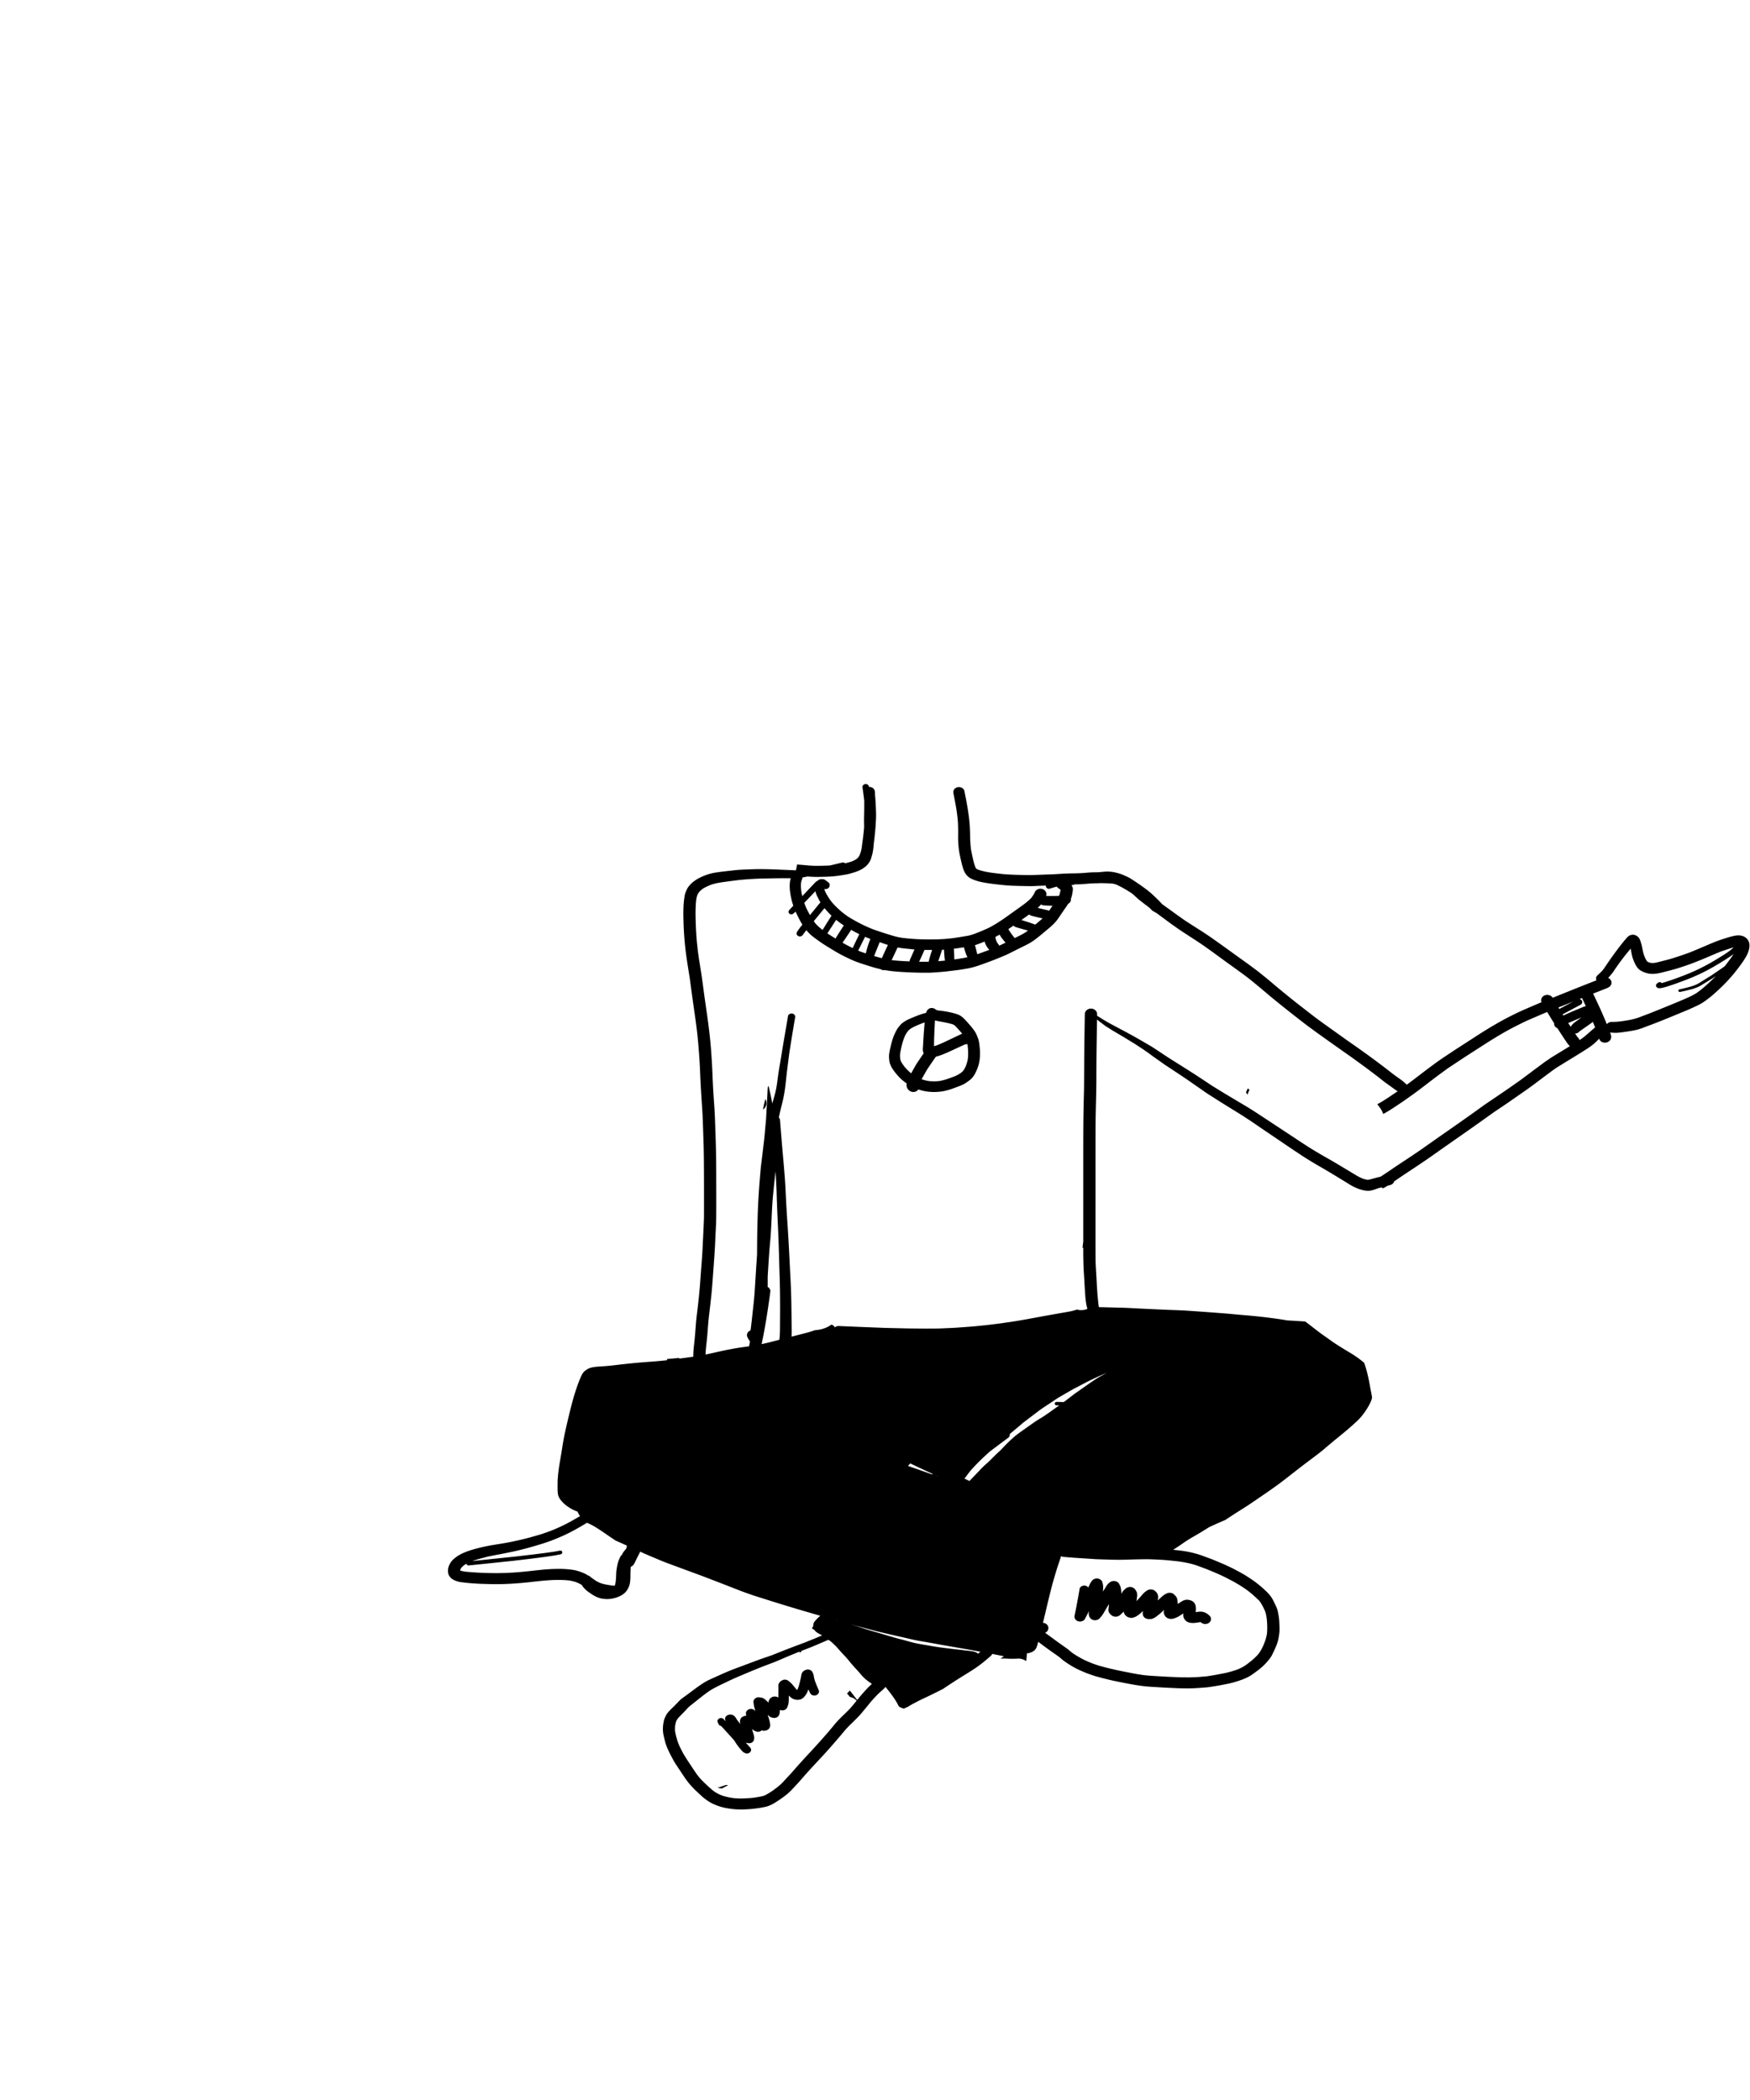 <svg width="500" height="600" xmlns="http://www.w3.org/2000/svg"><path d="M206.933 510.154l-1.933.636c.412.078.826.147 1.248.21l1.724-.919.028-.065a24.285 24.285 0 01-.575-.016c-.165.05-.328.1-.492.154M242 483.87c.084.086.164.178.242.276.055.053.11.104.165.154.13.17.255.345.377.524.147.027.295.063.443.11.613.203 1.15.558 1.612 1.066l.161-.2c-.165-.2-.328-.401-.487-.605-.57-.731-1.135-1.472-1.712-2.195-.263.298-.53.587-.801.87m-23.51-169.133c-.135.477-.244.944-.335 1.43L218 317c.28-.173.519-.421.696-.728.296-.51.381-1.114.232-1.661a2.148 2.148 0 00-.278-.611c-.037.24-.089.485-.16.737M356 312.074l.525.926-.103-.304c.191-.46.384-.92.578-1.379l-.508-.317c-.166.358-.33.716-.492 1.074m-91.82-19.945l-.177 2.243c-.12 1.506-.2 3.014-.283 4.522-.027.505-.115 1.04.009 1.537.061.247.168.468.298.692.17.288.456.45.734.635.187.124.537.21.771.257.447.09.867.064 1.314-.006 1.1-.17 2.126-.578 3.14-.994.65-.266 1.284-.566 1.921-.857 1.269-.58 2.53-1.175 3.8-1.754a1.5 1.5 0 00.673-.139c.026.112.05.224.07.338.17 1.327.226 2.679.07 4.007a10.978 10.978 0 01-.694 2.272 7.232 7.232 0 01-.68 1.123 6.194 6.194 0 01-.779.652 9.024 9.024 0 01-1.588.85c-1.48.565-2.962 1.137-4.548 1.38-.907.085-1.808.084-2.716 0a12.048 12.048 0 01-2.22-.537 15.349 15.349 0 01-2.578-1.386 14.328 14.328 0 01-2.146-2.015 10.753 10.753 0 01-1.156-1.707 3.915 3.915 0 01-.186-.59c-.033-.256-.061-.51-.077-.767a4.81 4.81 0 01.04-.891c.283-1.662.642-3.333 1.315-4.9a8.97 8.97 0 01.882-1.48 5.56 5.56 0 01.707-.649c.982-.633 2.1-1.09 3.201-1.524.292-.11.587-.215.884-.312m2.679 6.765c.003-.394.01-.789.015-1.184.012-.717.035-1.433.062-2.15.029-.745.066-1.489.105-2.232.03-.601.057-1.2.101-1.8.162.056.33.1.491.141.408.101.826.164 1.24.241 1.153.217 2.322.437 3.433.8.126.06.246.123.364.194.347.305.663.65.969.988.384.425.766.849 1.139 1.281l.131.165c-.165.076-.33.155-.494.231a220.25 220.25 0 00-2.218 1.044c-1.388.66-2.774 1.347-4.204 1.925-.374.142-.75.272-1.135.38v-.024m-2.047-10.034a3.37 3.37 0 00-.213.522c-.272.073-.542.15-.811.227-1.082.306-2.119.74-3.149 1.168-.488.203-.973.407-1.445.644a8.687 8.687 0 00-1.519 1.002c-.388.312-.697.721-.998 1.102-.287.365-.507.774-.72 1.177-.518.975-.89 2.012-1.182 3.062-.134.48-.24.963-.353 1.448-.173.747-.337 1.49-.407 2.253-.041.445.012.885.05 1.328.042.505.143.972.34 1.443.455 1.086 1.195 2.021 1.966 2.93 1.397 1.645 3.24 2.924 5.285 3.813 2.243.975 4.79 1.201 7.23.891 1.15-.146 2.237-.471 3.32-.849.513-.179 1.018-.38 1.528-.567a13.527 13.527 0 001.729-.751c.395-.211.752-.476 1.112-.734.32-.229.635-.45.913-.723.677-.67 1.127-1.489 1.502-2.327.345-.773.61-1.572.777-2.394.18-.887.242-1.802.232-2.704-.012-1.048-.133-2.106-.294-3.142a6.098 6.098 0 00-.332-1.174c-.154-.416-.323-.84-.529-1.238-.384-.743-.912-1.408-1.458-2.057a39.864 39.864 0 00-1.634-1.832l-.325-.344c-.295-.31-.627-.55-.982-.798-.362-.252-.82-.397-1.238-.543a12.516 12.516 0 00-1.115-.311 28.993 28.993 0 00-4.025-.678 4.18 4.18 0 01-.37-.078 3.526 3.526 0 01-.352-.196c-.11-.08-.222-.16-.337-.236-.187-.124-.6-.194-.823-.194-.604 0-1.125.373-1.373.86"/><path d="M262.77 309.388l-.084.185.085-.185m3.004-10.331c-.457.115-.792.381-1.047.737a121.952 121.952 0 00-2.176 3.142c-.227.336-.453.671-.678 1.008-.216.32-.389.67-.58 1.003a70.18 70.18 0 00-1.242 2.253c-.167.314-.31.64-.462.961-.126.26-.238.523-.345.79-.051.138-.1.278-.144.419a7.711 7.711 0 00-.101.63c.021.232.04.464.12.687.123.34.334.622.62.86.338.281.732.453 1.196.453.447 0 .88-.164 1.196-.453.48-.438.594-1.055.391-1.596.032-.08.066-.161.101-.24.646-1.302 1.36-2.566 2.09-3.83.335-.58.731-1.129 1.107-1.688.63-.936 1.271-1.862 1.933-2.781.525-.731.162-1.77-.629-2.193a1.92 1.92 0 00-1.35-.162m-51.638 200.021a15.038 15.038 0 00-.113-.13l.113.13m16.299-22.025c-.215.073-.429.143-.625.25-.273.15-.446.343-.604.582-.21.316-.259.684-.302 1.043-.084.41-.183.818-.275 1.227-.185.824-.395 1.654-.73 2.442a5.065 5.065 0 01-.164.274 7.72 7.72 0 01-.247-.256 98.744 98.744 0 01-.847-1.034 10.932 10.932 0 00-.601-.677c-.218-.227-.486-.417-.732-.62a1.556 1.556 0 00-.655-.337c-.36-.086-.827-.06-1.144.133-.169.102-.415.22-.542.35-.113.113-.22.23-.319.353a2.29 2.29 0 00-.197.445c-.116.33-.036.68-.039 1.017-.003.348-.007.697-.008 1.046l-.007 1.17c0 .18.001.359.003.538a2.401 2.401 0 00-.567-.226 6.544 6.544 0 00-.522-.056l-.396.047c-.252.063-.47.175-.656.337-.338.235-.489.57-.635.915l-.027.167a1.49 1.49 0 00-.049.262l-.198-.18c-.241-.222-.46-.46-.71-.673a2.588 2.588 0 00-.963-.525c-.293-.083-.603-.097-.908-.13-.37-.038-.808.165-1.06.388-.26.228-.474.601-.44.934.057.548.135 1.086.278 1.623.062.228.129.456.198.684l.081.268-.243-.197c-.383-.31-.89-.45-1.404-.326-.585.142-1.105.667-1.06 1.224.02.23.047.456.082.683a3.16 3.16 0 00-.321.032.814.814 0 00-.264.062l-.343.127c-.127.084-.251.17-.375.256a.933.933 0 00-.276.356l-.144.301-.07.458c.005.159.024.316.059.473.013.1.033.2.057.299v.002a11.883 11.883 0 01-.123-.155c-.254-.326-.51-.65-.764-.977-.126-.16-.218-.341-.317-.514-.123-.216-.292-.397-.46-.587-.173-.197-.526-.373-.797-.44a1.898 1.898 0 00-.935.044c-.682.196-1.126.8-.925 1.433l.134.413c-.214-.225-.428-.45-.644-.674-.285-.297-.844-.323-1.206-.137-.391.202-.564.607-.457.988.073.258.198.494.325.733.123.23.376.367.651.411.412.435.823.87 1.223 1.313l1.573 1.739c.342.378.68.76 1.017 1.142.093.16.188.318.286.476.359.57.768 1.116 1.195 1.649.218.27.446.53.677.79.125.14.266.261.413.382.212.173.452.244.715.339.376.134.875-.03 1.145-.268.146-.128.247-.281.303-.456.077-.245.06-.585-.119-.8a27.09 27.09 0 00-.422-.491c-.204-.23-.414-.456-.625-.681a18.631 18.631 0 01-.271-.372c.176.073.364.122.552.144.125.016.251.031.376.045.256 0 .493-.057.714-.17.212-.11.382-.26.506-.446.129-.194.193-.404.194-.628l.029-.291c.022-.225-.047-.453-.084-.675-.044-.265-.153-.527-.23-.785l-.235-.79-.083-.28.156.126c.173.14.367.261.558.38.177.11.407.16.606.231.26.062.517.062.777 0a1.5 1.5 0 00.696-.379c.199.084.411.146.634.13.176-.01.351-.03.524-.056a2.36 2.36 0 00.461-.184 1.42 1.42 0 00.536-.472c.068-.14.135-.28.2-.42.032-.16.054-.32.065-.481a3.702 3.702 0 00-.067-.496 9.03 9.03 0 00-.29-1.255c-.067-.214-.134-.429-.204-.643l-.174-.528.196.17c.167.146.312.261.509.386.23.146.5.227.773.285.786.163 1.612-.208 1.83-.914.119-.384.191-.761.17-1.162a3.41 3.41 0 00-.015-.159c.237.068.486.088.74.108.267 0 .517-.06.748-.178.342-.176.56-.45.68-.778.127-.35.261-.683.318-1.048.084-.544.093-1.078.094-1.626 0-.206.003-.412.006-.618.344.377.732.737 1.211.962.695.328 1.68.391 2.38.044.617-.305 1.004-.81 1.348-1.337.29-.444.47-.937.637-1.428.186.403.38.803.578 1.2.117.174.275.312.473.415.304.157.675.199 1.014.117.329-.08.614-.273.786-.532.163-.245.257-.619.133-.893a37.573 37.573 0 01-.736-1.765c-.128-.33-.264-.657-.377-.99a6.66 6.66 0 01-.272-1.072c-.03-.183-.064-.365-.098-.547-.044-.228-.145-.44-.235-.654-.137-.323-.32-.585-.669-.764a1.74 1.74 0 00-.76-.183c-.126 0-.25.016-.36.053m112.484-13.596l-.19.022c.063-.01.127-.018.19-.022zm-.244-.054c.048.004.095.009.142.016l-.142-.016zm-30.734-11.696a6.15 6.15 0 00-.422.647c-.18.326-.324.671-.483 1.007l-.1.201a1.384 1.384 0 00-.783-.495 1.574 1.574 0 00-1.056.12c-.276.14-.583.421-.63.707a208.843 208.843 0 01-1.094 6l-.18.872c-.026.134-.055.268-.08.401-.05.254-.116.516-.114.771.005.607.477 1.152 1.157 1.313.279.064.559.064.837 0 .366-.087.776-.32.943-.626.42-.768.812-1.55 1.195-2.335l-.046.393c-.046.393-.014.785.136 1.16.2.494.59.885 1.192 1.028.302.07.604.07.906 0 .137-.049.272-.1.408-.148.257-.13.46-.307.612-.529.223-.25.439-.497.628-.768.233-.332.43-.683.63-1.03.19-.326.383-.65.577-.976l.668-1.116c-.023.297-.054.594-.082.892-.024.247-.067.493-.08.74-.013.244.104.726.272.93.174.215.352.42.568.607.66.574 1.798.585 2.455 0 .374-.333.747-.65 1.062-1.029l.006.035c.044.248.117.396.24.641l.097.196c.12.157.258.3.415.429.271.238.601.337.954.442.6.178 1.264-.06 1.781-.303.14-.078.274-.162.403-.251.258-.17.496-.337.728-.529.319-.262.614-.544.898-.837a4.035 4.035 0 00-.068.827c.015.404.179.777.512 1.066.346.297.758.41 1.233.44.266.018.566.008.821-.053.264-.063.559-.197.794-.324.243-.133.483-.32.701-.486.182-.138.36-.283.542-.424.535-.417 1.016-.89 1.511-1.344l-.028.105c-.079.303-.12.725-.01 1.027.077.213.177.417.302.614.146.228.468.485.727.615.445.225 1.002.26 1.496.167.481-.091.93-.305 1.364-.503.386-.175.735-.432 1.084-.657l.561-.36c-.044.427-.066.859.124 1.264.063.182.156.351.281.505a1.9 1.9 0 00.407.414c.43.355 1.004.499 1.585.54.828.06 1.652-.117 2.466-.242.101.054.198.111.294.17l.265.178c.258.129.536.194.833.194.436 0 .858-.15 1.167-.417.644-.555.625-1.457 0-2.016a5.825 5.825 0 00-.8-.607 3.293 3.293 0 00-1.588-.491c-.36-.012-.719.036-1.073.083a30.9 30.9 0 00-.439.063c.012-.106.024-.212.033-.317.052-.612.059-1.233-.15-1.827-.152-.428-.468-.778-.896-1.028-.46-.267-.938-.346-1.482-.376a2.95 2.95 0 00-.65.097c-.281.066-.539.202-.778.344-.286.17-.563.347-.837.53l-.372.242a6.45 6.45 0 00-.132-1.287c-.045-.25-.123-.53-.282-.747a5.604 5.604 0 00-.666-.726c-.523-.502-1.46-.56-2.114-.235a5.367 5.367 0 00-1.171.757c-.175.152-.342.314-.513.468l-.79.711-.046.042.017-.087c.092-.474.157-.914.046-1.39a2.13 2.13 0 00-.305-.674c-.129-.2-.353-.382-.532-.552-.302-.29-.793-.442-1.233-.442-.491 0-.869.174-1.233.442a6.836 6.836 0 00-.757.612c-.28.275-.522.582-.775.875l-.792.876-.497.549c.046-.32.09-.638.122-.96.016-.153.034-.307.057-.461.04-.3.008-.555-.041-.858a.713.713 0 00-.108-.371 3.793 3.793 0 00-.384-.652 1.768 1.768 0 00-1.04-.69 1.98 1.98 0 00-1.694.386 4.709 4.709 0 00-.84.841c-.157.204-.265.442-.398.66a15.28 15.28 0 00-.065-1.022 7.995 7.995 0 00-.145-.848c-.05-.234-.187-.463-.288-.683a1.463 1.463 0 00-.444-.658 1.812 1.812 0 00-.762-.384 1.963 1.963 0 00-1.681.384c-.36.282-.652.597-.883.966-.104.166-.196.337-.3.503l-.584.938-.118.19.017-.18c.036-.388.062-.774.06-1.164-.003-.458-.124-.915-.234-1.361-.116-.478-.624-.872-1.154-.997a1.873 1.873 0 00-.433-.051c-.58 0-1.116.27-1.435.707z"/><path d="M228.512 472.142l.546-.222a3.115 3.115 0 00-.246-.175 102.033 102.033 0 005.411-2.174l.048-.02 2.324-1.004a1.06 1.06 0 00.07-.035c.09.07.162.125.235.178l.077-.017c.182.15.368.302.553.456.257.216.506.456.725.668l.13.124.024.024c.245.236.487.469.703.712l.27.307c.414.469.83.94 1.255 1.402.123.135.25.267.378.398l.046.047a20.166 20.166 0 01.689.739l.036.04.151.169c.201.239.4.48.598.722.358.438.717.876 1.091 1.3.272.311.553.616.833.92l.064.07.056.06c.283.308.565.615.84.928l.083.098c.62.732 1.26 1.49 2.042 2.114.453.36.969.733 1.577 1.139-.257.218-.503.455-.73.679a36.62 36.62 0 00-1.684 1.795 50.25 50.25 0 00-1.905 2.267c-.302.38-.614.751-.925 1.123-.17.202-.338.404-.504.606a1.6 1.6 0 00-.191.23c-.106.119-.215.235-.325.352-.54.574-1.118 1.134-1.677 1.676l-.41.398c-.773.753-1.588 1.56-2.305 2.444-.53.656-1.113 1.354-1.889 2.264a222.533 222.533 0 01-5.601 6.219 156.54 156.54 0 00-2.21 2.413l-.026.028-.615.679c-.351.388-.695.782-1.038 1.175l-.068.078c-.453.518-.966 1.107-1.48 1.659l-.383.411-.839.903-.208.225c-.278.3-.544.588-.822.858-.787.762-1.677 1.42-2.52 2.029l-.15.098c-.733.48-1.49.976-2.327 1.343-.452.144-.93.233-1.392.318-.458.083-.897.153-1.333.222l-.05.008-.757.087c-.213.024-.432.037-.644.048l-.036.002-.285.017a48.52 48.52 0 01-1.513.076c-.205.008-.408.011-.61.011-.69 0-1.388-.037-2.133-.115-1.258-.169-2.375-.428-3.413-.793a11.889 11.889 0 01-2.025-1.065c-.737-.544-1.406-1.165-2.053-1.767l-.375-.348a32.024 32.024 0 01-1.603-1.607 43.847 43.847 0 01-.69-.843c-.249-.31-.475-.645-.695-.967l-.124-.184c-.372-.546-.736-1.095-1.1-1.645l-.106-.16-.378-.572a59.163 59.163 0 01-1.547-2.43c-.461-.779-.865-1.6-1.22-2.323-.264-.611-.518-1.213-.714-1.858-.21-.7-.446-1.533-.598-2.403a8.405 8.405 0 01.026-1.879c.06-.333.131-.635.219-.922a2.49 2.49 0 01.104-.274 4.6 4.6 0 01.513-.813c.357-.395.74-.781 1.08-1.122a66.7 66.7 0 00.749-.766c.22-.233.437-.466.653-.702l.294-.317c.286-.31.631-.584.965-.847l.144-.114a339.9 339.9 0 001.025-.817c1.178-.941 2.514-2.009 3.855-2.96 1.274-.855 2.713-1.54 4.105-2.202l.031-.015.16-.076.78-.373c.923-.442 1.867-.895 2.816-1.303 2.499-1.075 4.99-2.11 7.406-3.074l.283-.107.258-.098 1.38-.523.591-.224c.421-.158.945-.355 1.43-.559.556-.233 1.11-.472 1.665-.711l.252-.108c.705-.303 1.434-.617 2.156-.912.235-.096.468-.193.702-.291l.045-.02c.45-.187.916-.382 1.379-.56l.238-.091.234-.09.073.238.006.003zm41.758-1.246l-.002-.002a83.726 83.726 0 01-4.65-.69c-.43-.077-.863-.15-1.295-.223-1.142-.192-2.323-.391-3.456-.678-.8-.202-1.613-.423-2.418-.655-.38-.11-.772-.208-1.15-.303-.358-.09-.716-.179-1.07-.28a277.48 277.48 0 01-3.85-1.12l-.88-.262c-.524-.154-1.048-.306-1.572-.458-.736-.213-1.471-.426-2.205-.647-.56-.167-1.12-.355-1.663-.537-.582-.194-1.183-.395-1.782-.572-.374-.11-.746-.223-1.12-.336l-.264-.081c1.548.428 3.114.84 4.495 1.203l.058.015.033.008c1.042.274 2.083.548 3.123.825a531.09 531.09 0 006.912 1.604l.166.037.477.108.117.027 3.06.698c.814.17 1.67.314 2.358.43l.127.022c.403.068.798.135 1.192.206l1.517.276c1.12.205 2.239.41 3.36.604l2.186.38.261.045c2.403.415 5.127.886 7.792 1.384l-.694.56a1.526 1.526 0 00-.348-.268c-.554-.319-1.215-.42-1.844-.498-.475-.058-.948-.111-1.422-.164l-.219-.024c-.705-.092-1.423-.172-2.118-.25-.335-.037-.67-.074-1.006-.113-.455-.059-.91-.112-1.367-.166a73.893 73.893 0 00-.839-.105zm-30.818-7.803a61.846 61.846 0 00-.53-.125.186.186 0 00.005-.029l.525.154zm99.91 16.16a88.04 88.04 0 00-1.18-.011c-.494-.004-.997-.007-1.488-.032l-1.11-.049-.364-.015-.032-.002c-.908-.038-1.846-.078-2.767-.136l-1.36-.079c-1.398-.079-2.813-.16-4.193-.31-1.723-.231-3.376-.554-5.358-.951l-.64-.127-.11-.021-.034-.007a59.476 59.476 0 01-2.18-.46l-.414-.096-.339-.08-.07-.015a57.18 57.18 0 01-2.435-.607c-.181-.05-.364-.098-.547-.145a14.76 14.76 0 01-1.082-.31l-.737-.255-.736-.255c-1.106-.445-2.025-.824-2.938-1.307a30.2 30.2 0 01-2.709-1.611 11.71 11.71 0 01-.911-.734 10.657 10.657 0 00-.976-.762l-.757-.535c-.558-.393-1.114-.786-1.668-1.184a161.16 161.16 0 01-2.363-1.74 33.373 33.373 0 00-1.265-.894c.702-.28 1.1-1.073.888-1.761a1.558 1.558 0 00-.772-.903 1.689 1.689 0 00-.73-.193l.065-.242.06-.25c.197-.814.39-1.63.584-2.448l.133-.558.023-.097c.436-1.838.886-3.738 1.353-5.602.578-2.298 1.259-4.564 1.788-6.281.183-.588.39-1.202.557-1.695l.025-.074c.127-.375.254-.748.375-1.122.077-.24.147-.454.215-.669.224.118.491.183.86.213l.62.051c1.073.09 2.214.184 3.328.254l1.847.118 1.844.117c.123.009.247.017.37.027l.197.014.075.005c.403.029.82.058 1.23.07l1.641.053 1.642.052c1.042.034 1.99.05 2.9.05.723 0 1.371-.01 1.98-.03a268.27 268.27 0 015.37-.128l.388-.002c1.268 0 2.556.07 3.801.136l.45.023c1.373.073 2.752.22 4.086.362l.502.054c2.465.314 4.378.744 6.022 1.352l.93.345 1.607.595.797.333c1.589.662 3.216 1.34 4.745 2.13l1.674.868c.303.157.599.329.926.52a38.484 38.484 0 012.573 1.595l.256.17a28.914 28.914 0 012.002 1.563c.306.264.612.548.882.799l.168.156.145.134c.243.225.518.48.772.746.427.545.795 1.152 1.16 1.91l.386.796c.194.468.329.907.412 1.343.043.232.085.464.125.696.208 1.53.247 3.1.115 4.667a13.997 13.997 0 01-.443 1.796 18.95 18.95 0 01-.728 1.851l-.025.05-.276.557a9.34 9.34 0 01-1.14 1.737c-1.113 1.224-2.44 2.24-3.593 3.074-.665.436-1.393.811-2.224 1.146-.59.212-1.213.41-1.848.588-.614.173-1.268.353-1.92.478l-1.295.25-.648.125c-.989.191-1.945.34-3.094.514l-.712.06-.727.061-.7.06c-.474.039-.954.056-1.444.073l-.26.01-.26.009c-.47.02-.893.029-1.292.029zm-204.399-33.245l.029-.012c.76-.262 1.515-.484 2.217-.684.223-.063.449-.12.675-.177l.07-.018.32-.083.321-.085.058-.014c.264-.072.526-.14.787-.2.92-.2 1.922-.388 2.653-.524l.144-.028c.661-.123 1.321-.248 1.98-.383l.288-.058c.714-.144 1.426-.289 2.136-.444a96.127 96.127 0 002.67-.635c1.672-.41 3.34-.91 4.953-1.395l.095-.029.061-.019c2.077-.623 4.172-1.414 6.405-2.415 2.482-1.11 4.779-2.45 6.891-3.733.48.215.91.42 1.312.625.097.05.196.1.29.153.286.152.588.326.898.519 1.359.845 2.65 1.735 4.075 2.726l.537.356.072.048.245.162.763.505c1.081.478 2.156.964 3.23 1.45-.084.29-.16.594-.232.897-.352.37-.66.755-.914 1.142-.13.2-.236.422-.313.593-.163.12-.286.255-.365.403-.392.739-.645 1.367-.797 1.975-.172.7-.3 1.399-.392 2.137-.05.41-.065.832-.08 1.24l-.008.192a20.42 20.42 0 01-.155 1.925 5.845 5.845 0 01-.252.955c-.201-.01-.395-.024-.603-.045a38.126 38.126 0 01-1.822-.288 11.595 11.595 0 01-1.722-.46 15.862 15.862 0 01-.993-.487 7.204 7.204 0 01-.631-.403 56.88 56.88 0 00-1.003-.709 1.603 1.603 0 00-.514-.418 1.676 1.676 0 00-.322-.133 43.32 43.32 0 00-.404-.241c-.764-.446-1.628-.752-2.448-1.016-.882-.281-1.842-.406-2.663-.49a25.794 25.794 0 00-2.41-.135h-.255c-1.534 0-3.12.076-4.716.225-.876.083-1.756.181-2.607.275l-.041.005-.156.017-.035.004c-.732.082-1.452.163-2.174.234-2.996.304-5.755.453-8.436.453a93.129 93.129 0 01-8.443-.386c-.544-.072-1.123-.155-1.682-.323a.748.748 0 01-.067-.031l.01-.088a3.63 3.63 0 01.11-.35 4.24 4.24 0 01.319-.49 8.39 8.39 0 01.844-.716c.167-.103.335-.202.508-.296 0 .112.06.226.162.32.096.084.263.17.416.17l.038-.002c3.654-.37 7.39-.759 12.115-1.259l.389-.04.037-.003.104-.011c.268-.029.531-.057.792-.087l.06-.008-.054-.016 1.23-.124.93-.113.064-.008c.993-.119 1.987-.238 2.98-.359l-.148-.005c.415-.026.842-.083 1.255-.138l.096-.013.56-.076.536-.069c.382-.048.76-.096 1.14-.152l1.044-.155 1.05-.157a29.916 29.916 0 002.157-.41.545.545 0 00.35-.24.49.49 0 00.066-.416c-.07-.233-.305-.389-.582-.389a.872.872 0 00-.148.015c-.798.167-1.48.288-2.146.38l-1.05.15-1.05.147a51.79 51.79 0 01-1.03.133l-.548.067-.57.071-1.295.163-2.745.322-1.6.186c-.836.098-1.675.186-2.51.273l-.4.041c-3.583.378-6.858.716-10.006 1.037zm132.966-24.166l-.122-.043-.205-.073.031-.037.296.153zm-1.605-.571l-.82-.295c-1.09-.392-2.446-.88-3.74-1.324-.786-.271-1.57-.545-2.351-.82.128-.128.256-.265.381-.401l.19-.204.097-.105c.174.086.36.175.547.265l.077.037.23.11 1.706.804.774.364c.412.194.825.386 1.238.576l.175.082.17.079c.48.223.958.446 1.433.674l-.107.158zm10.666 1.879c-.476-.238-.953-.473-1.43-.708l.122-.15.055-.067.053-.064c.094-.114.184-.23.27-.349a37.99 37.99 0 011.09-1.438c.105-.13.213-.26.321-.387 1.547-1.724 3.318-3.468 5.415-5.332l.372-.278c.243-.179.484-.358.725-.538l.95-.712a432.924 432.924 0 013.192-2.382c.166-.15.284-.33.348-.536.05-.16.06-.329.034-.492l.147-.116.15-.126 1.294-1.09 1.293-1.09.347-.294c.306-.263.686-.59 1.067-.877l4.609-3.489.026-.02 1.9-1.26 1.8-1.194.878-.582.106-.072c.072-.049.144-.098.217-.141l.94-.544.938-.543.112-.066 1.936-1.117c.334-.193.683-.372.99-.53l.486-.25 2.144-1.13c1.717-.904 3.463-1.696 4.794-2.284.479-.212 1.047-.46 1.616-.696-.397.201-.816.431-1.32.718l-.492.276c-.45.25-.96.535-1.425.844-.604.404-1.206.808-1.802 1.22-.963.67-1.923 1.344-2.882 2.017l-.302.212-.743.522c-.52.365-1.023.757-1.51 1.137-.224.174-.447.347-.672.519l-.213.163c-.33.253-.66.504-.992.755l-1.044-.022-1.004-.02c-.302 0-.545.219-.545.49 0 .267.24.481.545.487l.77.016c-.575.388-1.14.79-1.705 1.192l-.094.067c-.476.34-.942.671-1.411 1l-.395.273c-.385.267-.864.598-1.336.888l-.507.308c-.466.28-.945.569-1.396.877-.795.543-1.592 1.11-2.363 1.657l-.307.219c-.334.236-.668.473-1.003.708-.566.4-1.137.816-1.743 1.272-.41.309-.794.659-1.165.997l-.032.03c-.121.11-.243.222-.365.331-.77.693-1.488 1.443-2.183 2.17-.227.238-.449.47-.672.7-.25.256-.52.503-.78.742l-.32.297c-.41.38-.8.765-1.129 1.09-.136.137-.271.277-.406.415l-.038.04c-.207.213-.42.433-.641.64-.238.22-.48.437-.723.653-.144.128-.286.257-.429.386-.364.33-.753.69-1.132 1.088l-.382.402c-.25.266-.503.532-.757.795l-.067.069-.072.074a125.23 125.23 0 00-2.123 2.23zm-59.382-39.119v-.002l.201-.976.066-.324.179-.878a179.51 179.51 0 001.433-8.504l.018-.122c.239-1.605.431-2.949.596-4.294.046-.376-.215-.803-.477-1.04a1.803 1.803 0 00-.299-.208c.01-.157.01-.325.012-.491.004-.816.004-1.628.002-2.443.143-2.428.301-4.796.438-6.792.063-.904.145-1.815.224-2.695l.028-.315c.03-.329.058-.658.086-.987.104-1.22.172-2.406.248-3.925.032-.643.062-1.285.092-1.928.093-2.042.188-4.154.38-6.247.104-1.117.218-2.233.332-3.348l.072-.702c.045-.433.094-.865.143-1.297l.037-.334c.058-.51.117-1.022.17-1.533.082 1.472.16 2.955.238 4.473.04.783.063 1.577.082 2.322l.009.3c.012.409.023.82.038 1.23l.04 1.08c.037 1.016.074 2.032.123 3.048.165 3.428.294 6.316.387 9.268.028.88.054 1.762.08 2.642l.025.896c.045 1.568.09 3.138.142 4.706.087 2.6.129 5.382.133 8.755.002 1.435-.008 2.833-.021 4.382-.002.19-.003.381-.003.573l-.001.292c-.004 1.183-.008 2.401-.12 3.592l-.017.115-.03.21c0 .092.007.175.023.257-.863.215-1.725.436-2.586.66-.798.21-1.624.402-2.523.584zm231.404-87.823l.138-.096.066.017a1.002 1.002 0 00-.204.079zm1.042-.928c.328 0 .787-.12 1.02-.38.16-.178.345-.32.505-.436a126.29 126.29 0 003.376-2.377.926.926 0 00.145-.13c.214.527.435 1.057.652 1.589a59.24 59.24 0 00-1.32 1.118l-.464.4c-.143.124-.285.25-.427.376a19.54 19.54 0 01-.73.631c-.31.25-.644.502-1.049.793l-.488.312a1.062 1.062 0 00-.112-.3 1.433 1.433 0 00-.409-.508 43.035 43.035 0 01-.743-1.097c.01.009.028.009.044.009zm-1.278-1.897l-.353-.538-.359-.547.825-.351.209-.089a205.89 205.89 0 012.803-1.186 37.8 37.8 0 00-1.06.76l-.232.169-.074.053c-.66.474-1.342.964-1.727 1.677a.373.373 0 00-.032.052zm-3.26-5.104l-.26-.428c1.154-.455 2.31-.919 3.467-1.385l.764-.307-1.941 1.03-.726.39-.644.345-.63.34-.03.015zm1.16 1.869l-.107-.17-.112-.178a2.79 2.79 0 00.233-.113l.406-.216 1.022-.545 2.532-1.352.94-.501c.465-.25.624-.79.352-1.206a.993.993 0 00-.696-.423l.228-.08.528-.211c.107.233.22.469.333.705l.165.344.147.317.458.989h-.01c-.202 0-.413.051-.68.162l-.848.353-.05.02c-1.283.533-2.61 1.084-3.889 1.67l-.542.247-.41.188zM263.13 274.785c-.177 0-.355-.002-.532-.007.473-.948.909-1.94 1.293-2.816l.245-.556c.055.004.116.005.177.005h.071l1.933.007c-.324.974-.723 2.19-.986 3.371l-.121-.003-.256-.001-.253-.002h-.058l-1.513.002zm4.94-.151l.13-.38.134-.384c.25-.731.489-1.465.727-2.2l.104-.318.233-.004.247-.009.064-.002c.037.696.074 1.224.117 1.71l.023.267.003.031a10.92 10.92 0 00.094.84l.014.096.024.184h-.05a.31.31 0 00-.033.002l-1.705.154-.118.01-.008.003zm-8.188.054l-.246-.012c-1.496-.074-3.03-.15-4.536-.312l-.04-.006-.037-.005a11.66 11.66 0 01-.266-.037c.572-1.196 1.134-2.4 1.692-3.606.951.175 1.94.276 2.898.374l.04.005.336.033.602.062.622.063c.113.012.227.02.341.025-.345.763-.682 1.534-1.018 2.307-.117.244-.25.53-.345.834l-.015.097c-.01.06-.02.119-.028.178zm212.297 3.563h.033c1.138 0 2.246-.288 3.317-.566l.283-.073.217-.055a82.338 82.338 0 002.554-.675c.61-.17 1.248-.383 1.76-.553l.59-.194a51.83 51.83 0 002.14-.742c1.487-.558 3.014-1.17 4.538-1.817l1.154-.494.128-.055.068-.029c.808-.346 1.666-.712 2.5-1.05a67.007 67.007 0 012.367-.808l.1-.033c.436-.14.92-.296 1.408-.429-.231.217-.434.401-.644.576-.351.29-.753.593-1.267.951-.706.48-1.438.934-2.068 1.322-.842.518-1.553.948-2.283 1.368a55.78 55.78 0 01-4.922 2.537 57.843 57.843 0 01-3.22 1.334l-.203.078-1.627.619a3.077 3.077 0 00-.125.045c-.189.064-.377.13-.565.196l-.043.015c-.438.156-.876.311-1.318.455l-.357.12c-.27.091-.54.183-.813.263l-.315.096-.034.01a16.81 16.81 0 01-.78.222.325.325 0 00-.071-.085.746.746 0 00-.493-.183c-.175 0-.322.055-.492.183a5.251 5.251 0 00-.214.166c-.096.08-.17.172-.232.252-.18.23-.121.674.116.864.06.05.143.117.244.156.177.072.325.105.466.105a4.98 4.98 0 00.984-.131c.247-.054.491-.124.727-.191l.193-.055c.128-.034.254-.07.38-.11.912-.294 1.66-.544 2.357-.788a86.55 86.55 0 002.283-.844l.668-.254.669-.254a43.08 43.08 0 002.2-.926l.14-.061c2.185-.965 4.478-2.193 7.011-3.754l.045-.028c1.043-.643 2.122-1.308 3.128-2.033.166-.118.33-.24.49-.363-.118.16-.227.322-.332.478l-.03.044-.127.19c-.245.364-.486.697-.71 1.003a73.635 73.635 0 01-1.392 1.813c-.294.212-.588.424-.886.632l-.57.389-.282.193-.635.434-.51.347c-.326.222-.652.445-.977.67-.289.175-.576.353-.864.531l-.272.169-.664.41-.232.142c-.202.125-.403.25-.604.377l-.14.088c-.302.193-.645.412-.993.601a9.81 9.81 0 01-1.156.52c-.69.256-1.434.443-2.09.609l-.45.114c-.49.129-1.016.25-1.608.37a.383.383 0 00-.242.164.353.353 0 00-.05.3c.05.164.213.27.412.27.034 0 .07-.003.101-.01a32.64 32.64 0 001.695-.367c.31-.076.597-.146.883-.219l.18-.043.072-.018c.225-.056.45-.113.675-.177.35-.099.696-.229 1-.344.316-.12.614-.25.902-.388.314-.154.62-.34.882-.501l.864-.534 1.584-.968.174-.104c.16-.095.34-.203.51-.32.27-.182.555-.375.84-.572l-.17.16-.175.173-.43.414-.793.768a45.92 45.92 0 01-1.844 1.661l-.025.022-.189.164a26.933 26.933 0 01-1.932 1.503c-1.235.783-2.631 1.38-3.981 1.959l-.247.106c-.936.4-1.897.795-2.826 1.178l-.082.033-.208.087-.199.081-.1.04a464.419 464.419 0 01-6.085 2.46l-.194.073-.122.045a1.852 1.852 0 00-.411.156l-.047.017a2.208 2.208 0 00-.26.098 194.8 194.8 0 00-.848.32l-.242.091-.56.214a17.16 17.16 0 01-2.712.744c-.799.149-1.65.283-2.762.434-.839.089-1.538.13-2.2.13l-.187-.001c-.546 0-1.065.244-1.388.652a53.841 53.841 0 00-.669-1.62l-.228-.534-.046-.107c-.344-.798-.7-1.625-1.072-2.428l-.057-.122c-.563-1.212-1.2-2.587-1.842-3.929l1.596-.624 1.69-.665.129-.05c.374-.147.696-.274.995-.448.407-.235.672-.543.786-.917.123-.395.06-.826-.171-1.182a1.688 1.688 0 00-.738-.61l.032-.012c.365-.387.74-.82 1.115-1.285.22-.271.416-.568.605-.856l.037-.06.062-.09.045-.07.144-.215c.184-.27.374-.536.564-.802l.27-.383c.987-1.396 2.132-2.864 3.498-4.487l.047-.054.049-.053.01.149.081.448c.135.803.255 1.47.474 2.137.234.708.548 1.413.958 2.153.086.156.191.312.333.493.142.189.311.375.503.554.18.165.413.303.601.414l.108.065c.437.263.976.44 1.447.584.484.151 1.067.229 1.733.23zm-199.513-4.127a41.97 41.97 0 01-.022-.614l-.02-.533a91.935 91.935 0 00-.096-1.751l-.01-.164a35.713 35.713 0 001.616-.219c.25-.038.497-.076.743-.111l.528-.078c.11.399.227.796.35 1.192.083.262.17.523.26.784.04.113.09.223.14.333l.028.063c.074.16.148.315.233.47l-.034.004a30.81 30.81 0 01-1.703.32l-.082.014-.283.05c-.282.048-.565.097-.85.134l-.082.011-.716.095zm-20.711-.36a37.793 37.793 0 01-2.196-.613c.224-.61.47-1.218.71-1.807l.209-.52.21-.527c.147-.367.295-.736.445-1.103l.576.203.585.198c.395.134.79.265 1.188.392l-.178.373c-.532 1.153-1.05 2.28-1.55 3.403zm27.31-1.134a1.01 1.01 0 00-.041-.071l-.019-.031c-.056-.171-.097-.35-.137-.523l-.01-.04-.03-.13a26.398 26.398 0 00-.22-.881 40.675 40.675 0 00-.249-.909 17.9 17.9 0 001.464-.515l.831-.324.477-.186c.022.115.06.24.11.384.26.74.674 1.408 1.232 1.982l-.645.235c-.403.15-.807.3-1.212.448l-.24.087c-.437.16-.873.32-1.311.474zm-31.891-.228a45.092 45.092 0 01-1.406-.481c-.262-.104-.522-.21-.782-.32l.626-1.237.298-.596c.353-.704.705-1.409 1.056-2.114.143.066.295.13.446.192.353.144.706.287 1.063.424a28.472 28.472 0 00-1.301 4.132zm38.114-2.213a.841.841 0 00-.155-.289 4.66 4.66 0 01-.577-.87 5.928 5.928 0 01-.316-.953 6.243 6.243 0 01-.025-.408c.371-.182.77-.393 1.184-.626l.195.327.128.208c.11.18.245.355.365.51l.151.196c.252.341.537.685.871 1.05a56.65 56.65 0 01-1.82.855zm-41.872.689a56.773 56.773 0 01-2.89-1.529l.306-.445.387-.569a178.42 178.42 0 001.773-2.661 42.05 42.05 0 002.328 1.24 142.8 142.8 0 00-1.18 2.43l-.295.626-.1.21-.329.698zm46.312-2.864a16.463 16.463 0 01-.23-.258 26.8 26.8 0 01-.8-1.06 16.141 16.141 0 01-.8-1.234c.437-.287.907-.608 1.48-1.007.162.215.4.366.725.461 1.26.376 2.32.682 3.403.959l-.094.065c-.187.14-.375.283-.567.421-.818.532-1.717.97-2.588 1.394l-.529.259zm-53.537-1.335c.209-.328.421-.653.634-.979l.083-.127.216-.33 1.583-2.44.158.14c.614.506 1.277.989 2.024 1.475-.37.56-.737 1.128-1.1 1.698l-.25.39a54.958 54.958 0 00-1.027 1.647 7.941 7.941 0 00-.323-.202 78.67 78.67 0 01-1.911-1.217l-.055-.035-.032-.02zm59.397-2.508c-.68-.242-1.48-.525-2.277-.788a84.185 84.185 0 00-1.689-.53l.03-.01.031-.022.8-.57.208-.147c.387-.276.776-.553 1.161-.831.173.175.403.302.659.368.779.202 1.688.434 2.608.631.191.041.384.08.576.115-.5.441-1.019.876-1.508 1.284l-.306.257-.293.243zm-60.762 1.523a14.017 14.017 0 01-1.97-1.768 13.92 13.92 0 01-.55-.73 935.286 935.286 0 003.07-3.731c.306.383.639.751 1.01 1.159.297.326.63.665.992 1.01-.57.88-1.178 1.832-1.777 2.81l-.334.537-.122.195-.32.518zm64.737-5.5l-.103-.028a15.843 15.843 0 00-.463-.122l-.255-.06-.86-.203c-.535-.125-1.07-.255-1.604-.388.343-.3.668-.634.966-.987.026.025.059.048.092.072l.03.021c.24.124.502.188.779.19.476.044.963.057 1.433.069l.387.01.195.003a8.7 8.7 0 00.375-.01c-.203.277-.39.56-.578.842l-.087.13c-.102.155-.204.309-.307.461zm-68.34 1.262a61.083 61.083 0 01-.889-1.67l-.023-.043-.038-.075a22.026 22.026 0 01-.681-1.717l.432-.444a494.86 494.86 0 002.751-2.88c.054.278.148.579.282.92.16.407.366.809.548 1.163l.085.169c.165.322.338.637.516.938-.033.03-.067.07-.1.11l-.956 1.167-.393.48a570.29 570.29 0 00-1.534 1.882zm-29.829 125.557c.014-1.045.13-2.098.246-3.087.172-1.456.29-2.914.403-4.405a99.38 99.38 0 01.404-4.254c.163-1.342.373-3.106.557-4.847.234-2.194.396-4.487.54-6.51l.038-.536c.042-.58.083-1.16.127-1.739.118-1.559.232-3.232.337-4.971.052-.838.09-1.692.126-2.518l.01-.21c.025-.616.053-1.23.084-1.846l.025-.473c.06-1.149.13-2.452.141-3.71.014-1.56.02-3.146.019-4.714v-.685c-.003-2.898-.005-5.796-.021-8.695a294.287 294.287 0 00-.184-9.27c-.039-1.074-.074-2.148-.11-3.222l-.027-.796-.02-.645a122.4 122.4 0 00-.236-4.246l-.003-.048-.035-.507-.074-1.112-.003-.04c-.067-.993-.137-2.02-.19-3.031-.08-1.516-.154-3.148-.234-5.136a157.15 157.15 0 00-.25-4.304 110.95 110.95 0 00-.356-4.312l-.01-.108a178.32 178.32 0 00-.562-4.813c-.215-1.6-.447-3.21-.672-4.766l-.008-.046c-.255-1.76-.444-3.11-.611-4.379l-.01-.071c-.197-1.503-.4-3.056-.634-4.589a387.765 387.765 0 00-.716-4.513l-.073-.516-.177-1.252a38 38 0 01-.172-1.506l-.025-.238-.053-.496c-.151-1.347-.232-2.672-.316-4.14a112.296 112.296 0 01-.133-4.05l-.002-.1c-.012-.604.002-1.22.014-1.816l.003-.128.004-.153c.017-.84.082-1.7.194-2.556a9.77 9.77 0 01.147-.706c.058-.232.15-.459.24-.668.132-.259.258-.465.398-.65.32-.345.646-.643.995-.908a10.08 10.08 0 011.209-.67c.41-.191.81-.363 1.223-.527.618-.19 1.226-.37 1.85-.488a51.003 51.003 0 012.156-.34 191.35 191.35 0 013.282-.43l.035-.004.59-.075a89.468 89.468 0 014.905-.362c1.286-.064 2.597-.086 3.864-.108l.067-.001a243.059 243.059 0 015.31-.056l.698-.002c-.533 1.871-.249 3.84.137 5.686.151.716.354 1.448.605 2.176l-.178.185-.173.184a46.35 46.35 0 00-.4.43l-.03.03-.025.028c-.05.053-.1.107-.148.163l-.078.087a1.574 1.574 0 00-.225.289c-.107.193-.133.373-.08.55.057.178.19.333.367.426a.864.864 0 00.806-.005l.038-.021.028-.017a.647.647 0 00.211-.156c.197-.155.383-.329.555-.494.145.354.321.735.517 1.131l.014.029c.311.627.663 1.339 1.056 2.005l.036.061c.098.169.195.335.296.5l-.265.339c-.438.565-.89 1.146-1.26 1.757-.255.42-.105.932.341 1.166.143.075.305.115.469.115.333 0 .651-.162.83-.422.351-.506.74-.995 1.041-1.364.23.288.506.594.814.91.709.723 1.575 1.338 2.414 1.933l.245.174a.78.78 0 00.196.144l.094.063.068.05c.744.537 1.538 1.033 2.287 1.495l.245.15c1.26.779 2.565 1.583 3.938 2.277 1.423.72 2.716 1.359 4.126 1.881 1.126.42 2.296.785 3.427 1.138l.502.156c.987.309 1.952.57 2.867.778a1.5 1.5 0 001.175.243c.556.105 1.105.19 1.63.254 1.61.202 3.25.295 4.66.366 1.855.094 3.521.14 5.095.14h.05c.428-.002.854-.002 1.279-.002.311 0 .63-.023.939-.044.174-.013.331-.024.487-.033.794-.042 1.58-.11 2.452-.19l.25-.022c.139-.012.278-.026.417-.04.101-.004.19-.014.27-.03.366-.04.73-.086 1.096-.131.23-.03.46-.058.689-.086l.52-.061.034-.005a43.215 43.215 0 002.07-.28l.788-.132.787-.134c.882-.148 1.808-.382 2.916-.738.823-.265 1.647-.57 2.444-.864l.691-.255a90.739 90.739 0 004.968-1.99 30.538 30.538 0 001.684-.811l.368-.187c.843-.424 1.688-.847 2.535-1.266l.448-.22c.863-.422 1.756-.86 2.561-1.396 1.024-.682 1.98-1.477 2.903-2.247l.098-.08c.65-.542 1.297-1.083 1.941-1.63 1.009-.856 1.728-1.6 2.263-2.34a59.35 59.35 0 001.143-1.66l.03-.045.104-.154c.218-.323.44-.644.662-.964l.073-.107.047-.067c.18-.259.36-.518.537-.78.17-.251.341-.504.507-.76l.034-.015.037-.018c.485-.238.754-.78.64-1.29.147-.354.258-.713.328-1.065l.06-.287.047-.233c.055-.28.09-.549.123-.823l.01-.092c.028-.214.034-.609-.061-.82l-.039-.084a3.623 3.623 0 00-.28-.542c.308-.06.59-.095.858-.104a.697.697 0 00-.136-.142l.053.015h.009c.132 0 .263 0 .396-.002l.203-.001c.407-.003.965-.007 1.478-.041.336-.022.673-.05 1.01-.077l.189-.016.242-.02.21-.016.656-.05a41.98 41.98 0 012.228-.085c.244-.004.515-.018.853-.045l.055.001.056.001.095.002c1.088.023 2.214.046 3.322.144.318.058.625.14.967.255.784.338 1.52.735 2.073 1.043.874.486 1.582.915 2.23 1.35.126.092.253.184.377.278.197.15.38.318.564.493l.171.159.915.832a6.6 6.6 0 00.51.408l.07.054c.058.044.117.088.173.134l.235.186.054.043c.16.128.322.257.487.381l1.092.829.53.404.125.12c.22.21.447.445.716.736l.441.253.44.252.152.088.28.163c1.122.827 2.241 1.658 3.36 2.49.403.299.815.59 1.226.88.19.134.383.27.573.406.5.359 1.085.774 1.693 1.176 1.495.986 2.567 1.685 3.583 2.337.798.511 1.594 1.049 2.363 1.568l.042.028.51.344.753.535c.77.547 1.567 1.112 2.35 1.686l.46.337c1.067.783 2.134 1.567 3.211 2.342 1.306.94 2.609 1.883 3.912 2.827a67.617 67.617 0 013.019 2.299 250.5 250.5 0 013.691 3.064l.111.094c.882.745 1.795 1.516 2.706 2.256a399.636 399.636 0 006.805 5.417l1.75 1.357.18.142c.392.303.8.602 1.195.892l.061.045c.215.156.43.313.642.471.993.738 2.02 1.47 3.012 2.179l.056.04.075.054a842.04 842.04 0 007.276 5.15c.942.66 1.888 1.346 2.802 2.01l.094.07.675.49a193.88 193.88 0 013.494 2.595c.534.406 1.066.813 1.598 1.22.263.202.52.407.78.613.277.22.554.44.835.655.379.29.775.574 1.181.863.17.12.337.241.503.362l.391.284.208.15c.287.208.573.415.862.619l.11.077c.22.153.44.307.664.455l-.161.1-.097.065a208.55 208.55 0 01-2.518 1.685l-.171.113-.06.039c-.453.295-.83.54-1.224.778l-.077.045c-.545.329-1.014.609-1.505.872.144.181.287.357.424.535.622.804 1.037 1.537 1.268 2.24.358-.18.675-.369.912-.512l.39-.232c.284-.166.551-.322.801-.487l.572-.372.18-.117c.396-.257.79-.514 1.182-.778l.453-.304.285-.19.03-.02a66.455 66.455 0 001.675-1.143l1.18-.841 1.177-.84a74.49 74.49 0 001.778-1.324l.262-.2.06-.046.482-.363c.563-.422 1.119-.851 1.674-1.28l.607-.467a209.057 209.057 0 013.963-2.953l.099-.072.687-.503 2.741-1.815 1.343-.89c1.082-.716 2.256-1.468 3.113-2.017.533-.342 1.065-.684 1.596-1.027 2.645-1.71 5.47-3.512 8.37-5.108a87.7 87.7 0 013.19-1.657l.397-.199.071-.034a43.54 43.54 0 012.286-1.085l2.696-1.158c.772-.33 1.544-.662 2.315-.994.091-.04.184-.078.277-.116.237.395.479.793.72 1.191l.087.142.18.297c.31.507.64 1.03 1.007 1.598a.704.704 0 00-.006.131c.008.244.04.448.166.649.14.225.333.408.53.501.066.033.134.062.203.09.478.735.959 1.472 1.444 2.207l.205.31c.224.341.45.682.677 1.022.164.246.33.492.498.736.152.221.332.428.506.628l.037.042a1.2 1.2 0 00.253.21c-.957.583-1.912 1.169-2.855 1.745l-.072.044-.45.275c-.63.385-1.26.77-1.888 1.158-.198.122-.393.258-.581.39l-.037.026c-.106.076-.208.149-.313.22l-.36.244c-.263.175-.568.38-.856.594l-1.84 1.365-.381.282c-.41.303-.82.61-1.227.916l-.4.299-.304.227c-.689.519-1.379 1.037-2.071 1.55-.97.717-1.992 1.426-2.893 2.052l-.495.344.225-.127-.332.202a386.99 386.99 0 01-4.775 3.265l-.235.16c-.99.663-2.107 1.41-3.165 2.18a536.4 536.4 0 01-8.397 5.953c-2.825 1.969-5.78 4.043-8.783 6.164a284.57 284.57 0 01-4.18 2.816l-.206.135-.078.051-.088.058a247.26 247.26 0 00-3.698 2.465c-.718.492-1.44.978-2.163 1.46l-.212.142-.113.076-.091.06c-.256.17-.514.341-.78.506l-.494.119-.163.04-.12.029c-.428.105-.856.224-1.251.334l-.12.035c-.47.131-.946.265-1.425.355h-.045c-.047 0-.094 0-.14-.003a9.162 9.162 0 01-1.346-.35 15.465 15.465 0 01-2.15-1.103c-.772-.467-1.544-.934-2.32-1.397a372.5 372.5 0 01-1.186-.713l-.175-.106-.109-.065a157.707 157.707 0 00-3.48-2.055l-.307-.174c-.764-.434-1.516-.86-2.263-1.294a163.33 163.33 0 01-2.714-1.623 61.37 61.37 0 01-1.536-.979l-.057-.037-.23-.15-.466-.302c-.617-.397-1.23-.802-1.841-1.206l-.274-.181-.128-.085c-2.026-1.343-4.057-2.68-6.088-4.017l-.138-.091-3.596-2.371a133.998 133.998 0 00-2.48-1.606l-1.29-.81a25.226 25.226 0 00-.8-.48l-.39-.228a1692.788 1692.788 0 01-5.214-3.113c-.581-.348-1.158-.704-1.734-1.06l-.257-.158-.661-.405-1.045-.64a16.85 16.85 0 01-.646-.424c-.118-.08-.236-.16-.355-.238l-1.117-.741a216.457 216.457 0 00-3.605-2.361 704.95 704.95 0 00-5.483-3.462c-.75-.47-1.422-.901-2.052-1.317l-.67-.445-.398-.263-1.352-.893-1.511-.994c-.263-.172-.543-.332-.813-.487a29.28 29.28 0 01-.41-.236c-.619-.364-1.24-.725-1.862-1.083l-.778-.45a92.404 92.404 0 00-1.763-.99 94.431 94.431 0 01-.756-.416 116.22 116.22 0 00-2.3-1.24 392.18 392.18 0 01-3.888-2.08 11.85 11.85 0 01-.476-.28l-.159-.094c-.1-.06-.201-.12-.303-.179-.19-.11-.378-.22-.563-.336l-.529-.332a79.368 79.368 0 01-1.196-.759l.01-.458c.008-.405-.17-.794-.5-1.094a1.877 1.877 0 00-1.253-.481c-.952 0-1.739.706-1.754 1.575-.057 3.383-.122 7.314-.161 11.151-.015 1.615-.024 3.23-.031 4.845l-.003.62c-.008 1.41-.015 2.822-.03 4.232-.008.9-.033 1.818-.058 2.704v.057c-.016.553-.03 1.105-.043 1.658a519.438 519.438 0 00-.085 5.003c-.03 3.007-.033 6.066-.036 9.024v.398c-.002 4.042-.002 8.086-.002 12.128l-.001 6.142v7.057l-.126 1.034c-.028.244-.06.487-.092.734l.095-.008.13-.016-.007 1.072c0 1.483.032 3.032.095 4.604.035.857.094 1.763.142 2.49.04.614.079 1.223.11 1.832.062 1.224.145 2.428.23 3.657.11 1.566.3 2.744.618 3.82a4.97 4.97 0 01-1.78.354c-.382 0-.822-.06-1.24-.167l-.108.045c-1.178.394-2.425.603-3.63.806-.294.049-.589.099-.88.15l-1.205.216-.612.108c-1.006.179-2.011.357-3.017.54-.705.129-1.41.26-2.114.39-2.485.462-5.3.986-8.06 1.377-.29.04-.582.083-.872.125-.673.099-1.436.21-2.194.303l-3.396.412c-.347.031-.694.066-1.04.1l-.2.02-.055.006c-.97.1-2.179.224-3.327.306-.425.03-.85.063-1.275.096l-.053.003c-1.328.1-2.677.202-4.005.26l-1.55.066-1.479.063c-.552.026-1.087.028-1.84.028h-.232l-.232.002-.237.001-.237.001c-.4.005-.8.007-1.199.007-.89 0-1.783-.01-2.674-.018l-1.529-.015c-.908-.004-1.799-.026-2.869-.055l-.407-.01-.417-.01-.428-.01-.634-.012-.435-.008-.09-.002-.146-.002c-.79-.016-1.684-.034-2.544-.068a1943.02 1943.02 0 01-12.79-.521l-.075-.001c-.388 0-.772.14-1.083.392a.414.414 0 00-.077-.177 1.474 1.474 0 00-.878-.607c-.156.094-.297.188-.438.28-.591.39-1.334.716-2.15.948a7.426 7.426 0 01-1.102.24l-.233.031a15.58 15.58 0 01-.811.099c-.868.303-1.762.574-2.735.828-.656.172-1.312.34-1.968.507l-.166.042-1.648.421-.161.041c.025-.147.036-.301.047-.454.018-.268.019-.532.018-.803v-.283c.002-.44-.005-.88-.013-1.32l-.004-.243a75.83 75.83 0 01-.007-.463v-.065c-.018-1.526-.037-3.05-.058-4.575a207.422 207.422 0 00-.258-8.228c-.088-1.668-.172-3.335-.255-5.004l-.056-1.118c-.04-.779-.078-1.557-.119-2.334-.138-2.67-.314-5.57-.552-9.126a467.48 467.48 0 01-.462-8.425l-.008-.163c-.054-1.102-.14-2.221-.222-3.304l-.005-.075-.039-.497c-.123-1.634-.243-3.08-.366-4.423a716.083 716.083 0 01-.91-10.955 1.19 1.19 0 00-.344-.757 85.545 85.545 0 01.804-3.476c.204-.806.384-1.53.533-2.26.244-1.193.444-2.494.61-3.977.04-.36.078-.72.116-1.079l.031-.296.004-.038c.087-.833.177-1.694.288-2.54.095-.716.186-1.434.275-2.152l.035-.273c.106-.845.212-1.691.329-2.535a602.432 602.432 0 011.622-9.907c.047-.273.046-.488-.105-.72a1.042 1.042 0 00-.623-.432 1.145 1.145 0 00-.804.095c-.203.106-.44.327-.48.56a1038.3 1038.3 0 01-.499 2.904l-.016.097c-.342 1.99-.684 3.977-1.017 5.967-.097.575-.19 1.15-.282 1.726l-.016.101-.06.363c-.096.595-.193 1.191-.294 1.787l-.145.857c-.181 1.063-.367 2.152-.513 3.227a332.71 332.71 0 01-.342 2.507 36.749 36.749 0 01-.315 1.77 27.273 27.273 0 01-.447 1.746l-.01.036-.011.041c-.17.604-.333 1.184-.505 1.762l-.02.07-.02.067-.099-.585-.116-.606a80.31 80.31 0 00-.65-2.986l-.197-.856a1.104 1.104 0 00-.246.65 620.821 620.821 0 01-.347 6.7 695.55 695.55 0 01-.115 2.038c-.023.412-.064.837-.105 1.235l-.005.061-.02.195-.04.428-.057.658c-.099 1.134-.211 2.42-.357 3.678l-.056.484a553.03 553.03 0 01-.477 4.02l-.353 2.846c-.049.402-.083.823-.11 1.186l-.037.441c-.12 1.407-.258 3.003-.367 4.548-.118 1.66-.215 3.252-.288 4.733-.06 1.235-.1 2.468-.14 3.835l-.02.628c-.103 3.356-.123 6.794-.14 9.827-.042.557-.079 1.116-.115 1.674l-.02.306-.057.841c-.057.822-.108 1.643-.16 2.464l-.032.521a289.14 289.14 0 00-.168 2.689l-.002.03c-.051.812-.1 1.61-.157 2.406a102.162 102.162 0 01-.393 4.122c-.06.541-.118 1.083-.177 1.626-.177 1.64-.36 3.337-.582 5.005a1.48 1.48 0 00-.971.955l-.056.382c0 .257.074.502.219.726.101.205.206.409.311.613.116.14.231.276.352.412l-.063.317-.02.104-.097.528a5.977 5.977 0 01-.067.327l-.037.17-.71.094-.477.066c-.716.099-1.607.222-2.444.361-1.512.259-3.09.57-4.822.954l-1.154.258-.041.009-.035.009-.167.037a160.8 160.8 0 01-2.568.558zm45.761-162.996c-.245 0-.487.09-.663.247-.154.139-.305.385-.274.596.162 1.143.35 2.498.507 3.88.019 1.635-.016 3.296-.047 4.762l-.001.065c-.018.826-.01 1.7.022 2.671a62.937 62.937 0 01-.481 4.318 45.038 45.038 0 00-.194 1.524c-.08.474-.15.82-.232 1.124-.056.21-.133.422-.2.605l-.052.144-.033.097a8.033 8.033 0 01-.117.322 5.1 5.1 0 01-.431.666 6.31 6.31 0 01-.532.466c-.328.198-.712.392-1.208.611-.226.073-.454.14-.682.206l-.273.08c-.303.091-.618.175-.964.258a1.11 1.11 0 00-.948-.194c-1.225.3-2.426.581-3.44.817-.608.034-1.295.058-2.293.08-.439.01-.876.017-1.314.017a27.33 27.33 0 01-2.595-.108c-1.02-.096-2.11-.194-3.177-.264a16.998 16.998 0 01-.328 1.658c-.894-.042-1.778-.08-2.66-.116l-.102-.005-1.165-.049a212.25 212.25 0 00-3.63-.135 110.021 110.021 0 00-2.723-.039c-.834 0-1.59.014-2.313.042l-.823.03c-1.39.049-2.83.1-4.243.26l-1.05.118-.062.006c-1.363.153-2.773.31-4.15.523-1.602.246-3.22.786-4.809 1.604a7.5 7.5 0 00-.888.532l-.151.105c-.332.228-.673.464-.96.744-.384.376-.82.819-1.138 1.311-.276.423-.474.917-.648 1.352-.215.538-.295 1.095-.371 1.634l-.015.101c-.27 1.877-.276 3.782-.242 5.562.058 3.05.236 5.875.543 8.637.247 2.211.601 4.435.945 6.586l.005.033c.116.729.232 1.458.345 2.187l.119.886c.338 2.517.722 5.37 1.118 8.096.419 2.89.85 5.965 1.12 9.017.141 1.62.27 3.275.381 4.917.106 1.544.169 3.116.225 4.502.124 3.1.33 6.212.531 9.22l.017.276c.153 2.287.227 4.618.3 6.872.026.84.053 1.678.082 2.513.105 2.86.12 5.73.134 8.507l.004.797c.014 2.448.014 4.873.013 7.349v1.376c0 .747.002 1.494-.004 2.242-.002.229-.002.458-.002.686-.002.516-.003 1.042-.025 1.56a412.059 412.059 0 01-.231 5.113c-.018.341-.034.683-.05 1.025l-.025.492c-.046.986-.092 1.952-.151 2.917-.09 1.48-.206 2.97-.319 4.412-.054.688-.103 1.371-.152 2.052l-.028.385-.025.356a260.09 260.09 0 01-.142 1.929 173.002 173.002 0 01-.775 7.474l-.165 1.358c-.156 1.322-.255 2.672-.35 3.977l-.005.051-.017.226a105.87 105.87 0 01-.408 4.208 41.626 41.626 0 00-.17 2.123c-.02.323-.024.656-.014.99l.005.039-1.912.262-.044.006-.099.013-.311.041c-.547.075-1.095.148-1.642.22l-.004-.09-.012-.096c-.643.055-1.28.112-1.916.168-.53.045-1.06.092-1.587.141.005.118.016.23.03.341l-.254.02-.266.034a163.098 163.098 0 01-5.118.439c-.71.052-1.418.105-2.128.166-2.26.198-4.721.458-7.523.796-.806.094-1.588.17-2.39.23-.292.024-.587.043-.882.062l-.147.009a48.39 48.39 0 00-1.267.09c-.561.051-1.215.127-1.812.299-.442.129-.824.3-1.137.507-.197.13-.395.272-.605.435-.231.18-.417.439-.581.667l-.03.045c-.113.156-.197.329-.271.481l-.052.107c-.139.29-.264.578-.37.822-.079.188-.153.376-.228.567l-.113.289-.021.054c-.108.274-.212.538-.308.804a66.869 66.869 0 00-1.432 4.504c-.42 1.505-.79 3.031-1.146 4.508l-.024.097a226.44 226.44 0 00-1.018 4.414 74.663 74.663 0 00-.853 4.654c-.143.917-.298 1.832-.454 2.748l-.029.17c-.102.6-.199 1.17-.292 1.74a54.988 54.988 0 00-.27 1.935l-.007.042-.08.625a8.169 8.169 0 00-.058.66l-.013.178c-.006.082-.013.166-.021.248l-.012.134-.005.05c-.025.267-.05.543-.053.813l-.007.783-.009.807c-.005.42-.006.867.02 1.292.02.332.043.704.11 1.064.067.35.215.65.372.967.113.225.255.404.39.577l.042.051c.213.27.462.545.785.866.535.533 1.183.966 1.749 1.332.615.398 1.32.737 2.22 1.065.204.443.445.88.711 1.296a84.278 84.278 0 01-3.533 2.008 47.975 47.975 0 01-5 2.263 55.9 55.9 0 01-1.53.547l-.238.083c-.32.113-.758.267-1.173.384l-.667.19-.628.18-.52.15-.038.012-.047.013c-.584.168-1.187.341-1.792.49l-.347.086-.133.034-.073.018c-.684.168-1.391.342-2.079.496a90.85 90.85 0 01-2.606.541c-1.11.218-2.323.411-3.126.54l-.297.047c-.443.072-.884.144-1.326.218a50.942 50.942 0 00-4.744 1.052c-1.915.513-3.383 1.076-4.62 1.772-.4.225-.771.506-1.13.779l-.116.089a5.265 5.265 0 00-1.65 2.144 3.8 3.8 0 00-.177 2.41c.097.388.37.795.81 1.208.179.166.402.296.618.422l.06.035c.27.16.597.266.885.36l.206.069c.484.165 1.031.229 1.513.286l.123.014.059.008.19.024c.429.057.864.098 1.285.137l.117.01.266.025c.685.065 1.385.104 2.063.143l.396.021c.677.04 1.364.056 1.97.07l.048.003.475.012.207.006c.723.02 1.49.04 2.239.04h.066c3.069 0 6.392-.207 10.158-.636 2.513-.283 5.097-.576 7.69-.576a30.764 30.764 0 012.887.135c.255.036.55.08.851.147.409.09.838.207 1.311.356.397.16.73.312 1.046.478.188.1.373.205.564.321.2.368.464.668.697.933.153.172.323.329.5.488l.03.029.148.135c.179.16.38.302.574.44l.094.066.03.021c.319.226.68.482 1.06.717.242.15.5.293.786.44.397.205.832.352 1.214.482.382.131.8.177 1.168.218l.144.017c.262.03.534.046.81.046 1.065 0 2.187-.23 3.247-.667.793-.326 1.435-.738 1.907-1.223.564-.583.993-1.34 1.239-2.19.137-.472.177-.982.211-1.431l.013-.154c.021-.268.024-.531.026-.8v-.03c.007-.842.015-1.797.105-2.744a.869.869 0 00.235-.094c.282-.149.447-.36.622-.586.09-.117.15-.236.202-.34.03-.064.05-.108.073-.15.203-.386.39-.782.57-1.166l.06-.118.169-.328.113-.223.18-.354c.134-.267.29-.577.429-.889l.015-.032.015-.036.199.103.225.101c1.21.551 2.469 1.079 3.48 1.502l.736.311c.945.4 2.016.853 3.08 1.248 2.956 1.099 5.913 2.193 8.873 3.282l.303.111 1.04.383.216.082.222.086c2.277.875 4.625 1.778 6.93 2.676l.678.264 2.053.801.256.1c.363.145.718.284 1.082.413l2.878 1.026.19.06.137.044 4.804 1.517c4.035 1.275 8.382 2.576 14.097 4.22-.07.045-.138.101-.206.16-.434.372-.865.811-1.354 1.381-.334.39-.498.906-.462 1.45a1 1 0 00-.18.206.829.829 0 00-.14.451l.683.435c.087.137.189.262.302.372.337.33.763.557 1.174.776a27.622 27.622 0 01.68.373l-.16.061-.114.05c-.664.29-1.352.59-2.036.866l-2.853 1.147c-1.835.677-3.44 1.282-4.906 1.851-.79.305-1.575.62-2.36.933l-.297.12c-.522.209-1.044.418-1.567.623l-1.035.357-.32.11c-.936.319-1.779.608-2.609.916-.868.32-1.734.644-2.599.969l-.637.238-1.062.398-.688.254c-1.238.458-2.518.93-3.759 1.459-1.363.578-2.781 1.221-3.921 1.737l-.21.096c-.33.148-.659.299-.988.45l-.037.017a15.18 15.18 0 00-2.086 1.172 44.32 44.32 0 00-2.025 1.422l-1.213.898c-.746.554-1.492 1.108-2.245 1.655-.247.18-.482.362-.699.54-.2.168-.376.355-.57.564l-.164.173c-.5.525-.97 1.001-1.439 1.456l-.13.126-.028.026c-.468.455-.953.925-1.356 1.438a4.236 4.236 0 00-.452.69c-.045.087-.087.174-.13.261l-.054.112c-.13.27-.226.488-.31.708-.075.199-.121.41-.165.615l-.025.11c-.21.98-.28 1.931-.207 2.828.058.7.222 1.398.385 2.053l.032.13c.137.555.28 1.13.479 1.684.52 1.425 1.218 2.76 1.948 4.116.492.91 1.085 1.791 1.657 2.644l.452.675.245.374.025.038c.641.972 1.304 1.977 2.048 2.914.96 1.212 2.114 2.305 3.121 3.235.195.18.391.357.587.534l.15.137a14.9 14.9 0 002.084 1.561c.907.575 1.905.958 2.762 1.257.925.323 1.957.554 3.248.725a22.62 22.62 0 003.036.222h.095a32.988 32.988 0 001.882-.08l.24-.014.117-.006c.245-.012.466-.024.688-.05l.613-.07.612-.07a27.452 27.452 0 002.514-.417c.27-.055.558-.12.834-.211.441-.146.895-.34 1.388-.594.499-.256.984-.573 1.412-.853l.104-.067c1.544-1.005 2.707-1.904 3.661-2.827.347-.337.679-.7.999-1.052l.028-.031.089-.097c.104-.115.208-.23.314-.342l.253-.27.121-.13c.31-.328.611-.65.894-.976 1.6-1.862 3.415-3.864 5.708-6.3a138.19 138.19 0 003.46-3.832c1.264-1.446 2.496-2.863 3.672-4.305l.09-.1.04-.045c.27-.3.55-.61.841-.905.394-.399.79-.792 1.194-1.183.74-.722 1.507-1.469 2.223-2.267.1-.09.187-.19.26-.296.02-.024.02-.025.02-.026l.07-.08.072-.083a.607.607 0 00.037-.047l.159-.192.157-.19.304-.371c.141-.172.285-.343.429-.514l.055-.066c.193-.23.385-.46.572-.695.302-.38.61-.755.918-1.13.94-1.057 1.796-2.005 2.771-2.88.103-.094.21-.186.317-.277l.043-.037c.133-.116.267-.232.396-.352.25-.234.46-.46.642-.688.76.9 1.476 1.857 1.948 2.5.437.594.863 1.24 1.266 1.92.183.311.356.647.53 1.026l.045.034c.13.146.286.266.46.356.123.064.247.112.37.142.222.1.43.17.634.216l.215-.097.254-.119.22-.1.31-.14.207-.096c.157-.097.312-.193.47-.287l.073-.045c.089-.054.177-.106.265-.157.487-.281.994-.546 1.514-.816l.318-.166a63.08 63.08 0 012.815-1.36l.123-.06a286.885 286.885 0 004.345-2.148l.126-.065.114-.058-.066-.002.032-.011a228.2 228.2 0 012.28-1.515 179.73 179.73 0 014.3-2.718c.314-.194.628-.391.94-.588l.27-.169.302-.19a34.34 34.34 0 001.82-1.239c.482-.349.997-.728 1.495-1.136.669-.554 1.418-1.173 2.11-1.786a1.36 1.36 0 00.375-.566c1.382.272 2.423.48 3.362.673a9.174 9.174 0 00-.524.374l-.053.04-.123.093-.25.19a14.48 14.48 0 011.004-.047c.115 0 .232.004.347.01.365.02.731.037 1.097.05.264.01.529.014.792.014.313 0 .624-.007.936-.017.274-.008.547-.021.82-.034.053-.003.105-.004.159-.004h.08c.707.02 1.448.27 2.084.7l.02-.092.017-.163.058-.616.017-.191c.036-.401.07-.792.114-1.18a.558.558 0 00.126.011c.152 0 .303-.02.45-.06.267-.073.495-.151.72-.245l.132-.055.133-.056.544-.377.081-.088c.148-.16.3-.326.403-.522.108-.204.188-.39.252-.586.097-.301.185-.616.276-.99l.059-.235.01-.044.152.114.164.111c.27.194.535.393.8.59l.091.069.09.068c.256.191.512.383.771.57l.13.095.187.135c.56.404 1.12.809 1.684 1.208.151.107.306.214.459.32l.136.096c.456.316.909.631 1.342.956.17.128.33.27.484.406l.087.076.13.113c.398.34.815.638 1.207.908 1.442.989 2.776 1.748 4.078 2.321l.108.048c.792.349 1.604.706 2.43.992l.852.294.605.208c.252.088.516.16.772.228l.266.071c.905.254 1.664.452 2.389.623l.679.165.076.019c.519.127 1.055.257 1.587.363l1.075.218c2.4.486 4.88.988 7.382 1.285 1.005.12 2.037.18 3.036.238l.044.002.882.052.432.028.177.01c.52.033 1.039.065 1.558.088l1.714.082 1.718.08c.555.027 1.11.035 1.73.042l.643.008c.184.004.369.005.552.005 1.667 0 3.323-.122 4.58-.227.086-.008.172-.014.259-.02l.137-.01.033-.003a14.04 14.04 0 001.115-.115 634.3 634.3 0 001.449-.22c.84-.126 1.677-.289 2.487-.445l.236-.046 1.085-.21c1.122-.215 2.205-.543 3.023-.804 1.229-.39 2.254-.814 3.134-1.296.516-.284.994-.626 1.456-.957a44.073 44.073 0 001.5-1.123c.852-.67 1.65-1.444 2.436-2.366.363-.425.667-.83.931-1.238.15-.231.275-.49.385-.717l.113-.23a27.79 27.79 0 001.079-2.429c.27-.7.464-1.387.574-2.042.149-.887.27-1.688.252-2.511a53.915 53.915 0 00-.083-2.284c-.052-.84-.202-1.672-.365-2.521-.14-.744-.437-1.42-.71-1.985l-.194-.405-.015-.031c-.255-.538-.52-1.095-.842-1.613-.548-.881-1.292-1.62-2.015-2.287a32.418 32.418 0 00-2.827-2.357 43.89 43.89 0 00-2.074-1.404l-.585-.38a8.931 8.931 0 00-.653-.38l-.048-.027a17.38 17.38 0 01-.649-.366 15.703 15.703 0 00-.682-.38l-.564-.299-.127-.067-.048-.026a27.38 27.38 0 00-1.471-.748 62.473 62.473 0 01-.565-.265l-.159-.075-.037-.017c-.5-.237-1.015-.48-1.534-.697-.9-.379-1.8-.757-2.7-1.133l-.05-.022c-.248-.104-.508-.197-.759-.287l-.312-.114c-.594-.22-1.19-.441-1.786-.66-1.506-.56-3.096-.985-4.861-1.301-1.16-.206-2.353-.327-3.506-.444l-.174-.018a63 63 0 003.148-2.109c1.113-.756 2.286-1.443 3.286-2.015a85.395 85.395 0 002.632-1.582l.098-.06.679-.42.479-.3a164.414 164.414 0 014.366-1.943l.211-.09.155-.104.09-.058c.911-.602 1.854-1.224 2.805-1.833l1.214-.769.049-.03c.846-.534 1.806-1.14 2.711-1.747 1.154-.774 2.3-1.56 3.47-2.364l.574-.394a146.242 146.242 0 004.341-3.071 175.22 175.22 0 003.798-2.924l.099-.077a288.597 288.597 0 015.106-3.914l.181-.136a263.04 263.04 0 002.25-1.705 42.6 42.6 0 001.741-1.431c.623-.536 1.25-1.06 1.947-1.642.511-.426 1.025-.846 1.54-1.267l.033-.027.18-.147.17-.138c.523-.428 1.045-.854 1.563-1.283a81.428 81.428 0 003.652-3.218c.84-.788 1.62-1.72 2.385-2.85.709-1.046 1.216-1.958 1.594-2.87.118-.287.21-.575.275-.858a15.502 15.502 0 00-.064-.673 65.985 65.985 0 00-.23-1.176l-.112-.556c-.067-.34-.128-.68-.189-1.022l-.028-.16-.016-.089-.06-.328-.06-.33-.024-.13-.005-.03-.024-.126c-.018-.094-.035-.185-.055-.276l-.02-.103-.018-.088-.011-.053-.027-.135-.015-.074a2.81 2.81 0 00-.024-.11l-.017-.084-.023-.105-.032-.147-.012-.058-.012-.051-.007-.036-.009-.038-.017-.077-.019-.078a35.55 35.55 0 00-1.114-3.93c-.47-.383-.923-.734-1.448-1.139l-.057-.042a11.017 11.017 0 00-.642-.455l-.072-.048-.212-.144-.222-.155-.042-.029-.04-.028a12.29 12.29 0 00-.57-.377c-.284-.178-.573-.35-.861-.522l-.07-.042-.079-.047-.089-.054a115.68 115.68 0 01-4.404-2.753l-.54-.388-1.214-.87-.423-.3-.15-.105-.145-.101c-.37-.258-.732-.512-1.088-.774a83.761 83.761 0 01-1.988-1.504l-.127-.1a79.614 79.614 0 00-1.696-1.312 30.82 30.82 0 00-.686-.5c-1.72-.112-3.432-.215-5.144-.316a92.174 92.174 0 00-1.993-.327 157.427 157.427 0 00-5.429-.703 193.603 193.603 0 00-5.155-.493c-.712-.06-1.423-.126-2.136-.193l-.088-.008c-.859-.08-1.745-.162-2.617-.231a961.67 961.67 0 00-10.847-.8c-1.571-.104-3.138-.161-4.653-.217l-.079-.003-.305-.011c-1.31-.047-2.677-.11-3.92-.166l-.428-.02-.103-.005-1.16-.053c-1.13-.052-2.259-.108-3.388-.165l-.452-.024-.513-.026-2.04-.105a99.846 99.846 0 00-2.464-.08c-.402-.01-.804-.02-1.206-.032a537.66 537.66 0 00-4.816-.123.98.98 0 00-.046-.27 75.274 75.274 0 01-.42-4.321 261.518 261.518 0 01-.193-3.254l-.07-1.272-.06-1.008-.006-.08c-.065-1.074-.133-2.184-.144-3.276-.013-1.53-.017-3.06-.017-4.59l.001-18.78v-2.362c-.001-2.35-.001-4.7.004-7.052l.003-1.982c.001-2.273.003-4.849.055-7.355.02-.897.042-1.793.064-2.69v-.03l.002-.075c.054-2.152.11-4.377.113-6.564.005-3.634.025-6.587.064-9.291l.024-1.56c.03-2.123.06-4.245.094-6.367l.227.192c.276.219.549.435.83.644l.632.472.63.471c.103.077.211.145.32.213l.081.051.42.267.451.284.213.135.107.069c.235.151.47.302.71.443l.055.033 1.405.826c.822.484 1.531.902 2.253 1.345l1.658 1.014.26.157.053.031c.153.093.307.186.456.284l.703.458.612.4 1.088.712.474.33.841.584-.042-.042a83.401 83.401 0 002.059 1.514l1.157.816 1.55 1.095c.252.178.512.347.77.516l.251.166 1.754 1.154c.668.44 1.334.883 1.998 1.33l.463.31c.566.38 1.133.762 1.698 1.145l.48.337.095.067c.634.445 1.268.89 1.906 1.331-.011-.019-.011-.02-.033-.039.907.647 1.824 1.282 2.74 1.917l-.042-.045c.313.231.649.444.945.632l.117.074.655.416 1.117.71c.656.419 1.315.833 1.978 1.245 1.424.882 2.849 1.765 4.275 2.646l1.153.715c.234.145.462.297.69.45l.33.218 1.274.835c.554.361 1.109.746 1.598 1.085.284.196.565.39.847.582a986.05 986.05 0 004.85 3.286c.677.456 1.353.916 2.027 1.375l.088.06.178.121a301.47 301.47 0 004.884 3.274l.324.216c.253.17.506.337.765.498l.936.58.612.38c1.01.626 2.098 1.254 2.972 1.758.633.366 1.264.73 1.889 1.101 1.122.666 2.237 1.345 3.473 2.101l.51.31.856.522c.204.124.407.25.608.376l.055.034.073.046c.497.31 1.01.63 1.535.914.395.216.795.41 1.223.592.624.266 1.135.44 1.609.549l.382.089a7.732 7.732 0 001.326.176c.203 0 .442-.038.616-.065l.056-.009a6.95 6.95 0 00.467-.09 5.94 5.94 0 00.686-.202l.386-.132c.371-.13.705-.243 1.043-.338l.55-.154c.164.09.33.18.5.268l.11-.055.09-.05.295-.159c.285-.152.567-.337.793-.486.259-.07.502-.133.745-.193.554-.137.99-.54 1.139-1.05l.045-.03.045-.03.033-.022.237-.163c1.4-.956 2.826-1.913 4.361-2.925a324.477 324.477 0 004.44-2.976c.856-.587 1.693-1.176 2.62-1.83l.143-.103.047-.033 1.135-.802c1.507-1.058 3.015-2.116 4.525-3.17a1189.52 1189.52 0 005.826-4.087 562.47 562.47 0 002.136-1.523l.174-.125c.976-.698 1.946-1.392 2.923-2.077l.999-.67.108-.072c1.006-.672 1.91-1.277 2.78-1.882l.44-.305.297-.207c1.336-.927 2.666-1.85 3.992-2.774a120.26 120.26 0 003.703-2.703 744.306 744.306 0 014.28-3.198l.032-.023.03-.02.27-.192.038-.025c.333-.235.71-.5 1.095-.738l1.117-.687 1.181-.727 1.395-.857.097-.06 2.543-1.563c.605-.374 1.247-.78 2.02-1.28.281-.18.563-.379.813-.554l.047-.033.05-.036.298-.21a8 8 0 00.517-.407l.045-.036c.077-.065.153-.13.23-.192.222-.183.435-.392.621-.576l.031-.03.145-.146.115-.112.064-.063c.169-.168.338-.336.505-.505a.28.28 0 00.018.116c.186.6.78 1.006 1.516 1.035l.08.002c.82 0 1.515-.474 1.731-1.18.145-.472.02-.97-.135-1.438a9.656 9.656 0 00-.11-.317c.119.038.258.06.447.075.398.034.767.05 1.13.05.071 0 .143 0 .215-.002a11.05 11.05 0 001.081-.087c.888-.1 1.8-.24 2.585-.364.883-.139 1.606-.28 2.278-.442a8.8 8.8 0 00.823-.246l.064-.021.263-.085c.347-.11.693-.248 1.048-.391l.218-.087c.245-.091.478-.18.711-.269h-.052c.15-.034.297-.089.446-.146l.042-.015a4.12 4.12 0 00.294-.11l.12-.046.042-.014c.125-.032.247-.079.363-.14 2.477-.935 5.003-1.981 7.23-2.904l.072-.03.064-.026 1.055-.437.568-.235c.687-.282 1.357-.56 2.02-.863l.388-.176c1.192-.54 2.399-1.088 3.451-1.839a34.973 34.973 0 001.978-1.508 44.776 44.776 0 001.562-1.377l.037-.034.13-.118a66.1 66.1 0 001.445-1.373l.306-.296c.168-.162.328-.334.487-.505l.062-.067c.058-.063.117-.125.176-.186l.155-.16.076-.078.059-.06c.15-.156.311-.321.457-.49.108-.125.218-.25.328-.375l.089-.101.102-.116.034-.039c.36-.406.807-.911 1.216-1.43a72.436 72.436 0 001.577-2.056 28.102 28.102 0 001.55-2.323 8.93 8.93 0 00.82-1.882c.102-.327.147-.684.183-.97l.016-.13a2.563 2.563 0 000-.575 4.084 4.084 0 00-.115-.645 21.39 21.39 0 00-.27-.584c-.443-.631-.947-1.016-1.586-1.21a4.132 4.132 0 00-1.198-.173c-.055 0-.109 0-.162.002-.661.026-1.32.188-1.9.332-.634.16-1.251.36-1.847.552l-.047.014-.034.013-.374.121a36.694 36.694 0 00-2.523.902 80.47 80.47 0 00-1.875.787l-.39.166-.515.22-.183.077-.12.051a229.537 229.537 0 01-3.74 1.57 95.88 95.88 0 01-4.532 1.562 44.58 44.58 0 01-2.537.725l-.25.066-1.022.259-.332.086-.03.007-.04.01c-.496.128-1 .257-1.503.337a9.11 9.11 0 01-.664.03c-.068 0-.137-.001-.205-.005a5.589 5.589 0 01-.716-.173 5.422 5.422 0 01-.457-.223l-.043-.04-.023-.022a6.817 6.817 0 01-.553-.947 10.346 10.346 0 01-.62-1.834 23.664 23.664 0 01-.153-.735l-.009-.04-.009-.044c-.078-.384-.166-.82-.281-1.24l-.036-.132c-.125-.466-.254-.948-.48-1.41-.212-.436-.603-.806-1.103-1.044a1.835 1.835 0 00-1.22-.146 2.205 2.205 0 00-.58.188 4.979 4.979 0 00-.42.3c-.133.102-.247.237-.357.367a7.835 7.835 0 01-.144.166c-.079.083-.153.17-.226.256l-.077.09c-.285.326-.56.667-.815.988l-.095.118c-.981 1.222-1.902 2.484-2.838 3.778-.326.446-.646.913-.971 1.39l-.034.05-.371.541a37.6 37.6 0 00-.359.531l-.022.034c-.27.401-.55.816-.85 1.2-.09.112-.186.222-.282.331-.403.42-.827.828-1.297 1.248a1.163 1.163 0 00-.273 1.411 8.116 8.116 0 00-.458.17l-.263.103-.425.166c-.583.227-1.166.455-1.748.686l-.476.19c-1.335.529-2.67 1.06-4 1.595l-.86.346a1702.17 1702.17 0 01-3.857 1.55l-.219.086-.223.09a.119.119 0 00-.02-.047c-.28-.478-.86-.774-1.517-.774a1.9 1.9 0 00-.883.208 1.624 1.624 0 00-.807.94c-.095.31-.078.63.047.95-.36.143-.725.296-1.085.45l-1.647.707-1.645.707a75.434 75.434 0 00-3.546 1.64c-3.277 1.606-6.68 3.568-10.707 6.172l-2.735 1.769-2.63 1.7c-.942.609-1.923 1.262-2.712 1.787l-.149.1-1.193.792a69.25 69.25 0 00-2.813 1.996l-.032.023-.598.44a168.05 168.05 0 00-3.214 2.429 365.28 365.28 0 01-3.375 2.555l-.075.056-.326.243-.21-.202c-.25-.231-.534-.493-.819-.731a17.296 17.296 0 00-1.1-.823l-.197-.14-.207-.147a28.49 28.49 0 00-.354-.252l-.107-.077a26.057 26.057 0 01-1.132-.831c-.576-.457-1.154-.91-1.739-1.359a250.483 250.483 0 00-6.677-4.946 344.209 344.209 0 00-3.986-2.806c-.708-.492-1.413-.998-2.133-1.515-.335-.241-.67-.48-1.006-.72-1.323-.942-2.643-1.887-3.963-2.833a108.026 108.026 0 01-3.13-2.31l-.751-.581-.043-.033c-1.954-1.51-3.974-3.072-5.92-4.648a319.27 319.27 0 01-3.619-2.959c-.407-.337-.809-.678-1.21-1.02a106.858 106.858 0 00-1.867-1.56 768.013 768.013 0 00-1.98-1.6c-.38-.308-.78-.606-1.168-.895l-.447-.332a160.289 160.289 0 00-3.354-2.443c-.817-.584-1.63-1.172-2.444-1.76l-.54-.39a524.075 524.075 0 00-4.144-2.973l-.544-.388c-.542-.386-1.101-.786-1.67-1.163l-.53-.354-.217-.147-.102-.068c-.483-.325-.983-.66-1.485-.976a376.334 376.334 0 01-4.568-2.93l-.45-.316-.19-.134c-.83-.585-1.688-1.19-2.52-1.795-.42-.308-.844-.613-1.268-.918l-.193-.139-.048-.034c-.626-.45-1.25-.899-1.87-1.354-.406-.444-.754-.81-1.064-1.119-1.176-1.159-2.166-2.114-3.302-2.975-1.367-1.041-2.748-1.971-4.037-2.822a15.703 15.703 0 00-1.01-.62 8.59 8.59 0 00-.792-.386l-.262-.117c-.64-.293-1.49-.656-2.391-.87l-.26-.064a9.785 9.785 0 00-.84-.183 11.75 11.75 0 00-1.56-.148l-.125-.001c-.468 0-.933.045-1.384.09l-.047.004-.081.008-.066.007a19.128 19.128 0 01-1.968.103c-.334.006-.667.012-.997.027-.526.026-1.07.07-1.581.114l-.075.005-.566.047c-1.05.083-2.11.1-3.044.114-.568.009-1.136.019-1.702.039-.75.029-1.521.076-2.203.117l-.103.007-.056.003-.048.003-.041.004-.04.002c-.808.05-1.643.1-2.465.125-1.138.035-2.33.078-3.866.141l-.06.002a43.7 43.7 0 01-1.845.05h-.232a159.15 159.15 0 01-2.215-.04 105.848 105.848 0 01-4.106-.168 46.26 46.26 0 01-2.747-.275l-.509-.06-.466-.055a32.136 32.136 0 01-2.164-.347 16.798 16.798 0 01-2.209-.586 5.584 5.584 0 01-.433-.205 4.09 4.09 0 01-.207-.188 3.573 3.573 0 01-.176-.283c-.348-.9-.57-1.814-.74-2.59l-.055-.246a48.126 48.126 0 01-.476-2.32 34.347 34.347 0 01-.251-3.757c-.014-1.068-.046-2.475-.175-3.893-.276-3.044-.852-6.024-1.468-9.063-.074-.371-.426-.703-.742-.866a1.744 1.744 0 00-1.245-.148c-.404.1-.756.344-.965.667-.207.317-.256.65-.163 1.115a168.8 168.8 0 01.855 4.557l.009.059c.186 1.338.378 2.721.432 4.118.028.728.043 1.491.045 2.332.002.28-.002.56-.006.841v.05c-.007.405-.013.823 0 1.228.043 1.64.221 3.2.53 4.64.184.852.335 1.505.488 2.117.157.627.331 1.328.592 1.969.15.363.34.785.625 1.165.323.436.76.83 1.233 1.11.579.341 1.243.559 1.885.77.74.242 1.477.383 2.294.53 1.658.295 3.336.472 4.959.643l.378.04c1.516.162 3.073.202 4.578.241l.064.001.336.008c.866.021 1.731.037 2.597.047l.185.001c.57 0 1.172-.03 1.655-.053l.18-.01c.192-.01.378-.018.564-.026.52-.02 1.043-.037 1.565-.055l.215-.006.171-.007c-.03.11-.026.23.008.343.1.323.463.575.828.575a.775.775 0 00.232-.036l.104-.032.03-.01a42.22 42.22 0 011.547-.462l.153-.042.201-.055c.12.206.308.385.59.56.051.032.102.063.152.096.121.089.24.179.355.275l-.015.055c-.116.55-.237 1.119-.452 1.668-.323.002-.653.01-.983.02-.428.01-.858.018-1.286.018-.535 0-1.007-.013-1.44-.041l.042-.096c.127-.37.076-.77-.143-1.129a1.72 1.72 0 00-1.053-.763 1.888 1.888 0 00-.451-.054 1.86 1.86 0 00-.867.21l-.132.09-.214.15c-.21.188-.357.413-.44.669-.277.55-.6 1.055-.987 1.543-1.032 1.067-2.28 1.955-3.487 2.814l-.293.208a923.555 923.555 0 01-4.128 2.938l-.06.04c-1.578 1.05-3.196 2.127-4.99 2.9-.19.08-.377.162-.563.245l-.066.029c-.339.149-.689.303-1.038.44l-.128.05-1.407.555c-.42.146-.919.314-1.448.454-.334.089-.695.146-1.014.197l-.256.041-.739.124-.738.122c-.533.088-1.067.166-1.602.245l-.632.09-.544.055-.603.061-.577.059c-.49.05-.97.073-1.375.089-.198.008-.396.018-.595.029-.409.02-.805.041-1.193.041h-.087l-1.906.003h-.097a61.32 61.32 0 01-7.079-.43 19.13 19.13 0 01-3.09-.684l-.483-.145-.097-.03c-.33-.099-.66-.198-.986-.305l-.788-.255c-.936-.302-1.997-.643-3.022-1.022a38.884 38.884 0 01-3.98-1.807 55.721 55.721 0 01-1.68-.914 1.273 1.273 0 00-.301-.173 28.993 28.993 0 01-1.626-1.014 24.746 24.746 0 01-4.05-3.63 16.12 16.12 0 01-2.066-3.183 7.059 7.059 0 01-.303-.833c.094.033.2.048.321.048.325 0 .645-.118.877-.325a1.11 1.11 0 00.36-.862.933.933 0 00-.361-.713l-.153-.118-.341-.262c-.196-.151-.365-.282-.563-.399-.176-.106-.538-.18-.753-.18-.243.009-.46.023-.674.092a1.751 1.751 0 00-.773.501.818.818 0 00-.385.209c-1.283 1.355-2.565 2.71-3.842 4.07-.106-.479-.2-.938-.272-1.364-.119-.91-.143-1.72-.073-2.476.078-.398.19-.784.33-1.148.044-.117.068-.237.07-.358.359-.056.72-.126 1.081-.196l.086-.017.338-.066c.285.027.588.053.883.07.68.037 1.261.055 1.83.055l.246-.002c1.47-.015 2.696-.043 3.95-.134 1.356-.096 2.685-.32 3.97-.537l.064-.011c.605-.101 1.197-.272 1.801-.453.623-.184 1.33-.393 2.007-.727l.194-.095.04-.018.044-.022c.17-.084.33-.164.477-.25a7.84 7.84 0 001.003-.71c.49-.41.904-.906 1.2-1.435.113-.2.317-.59.411-.95.06-.226.13-.45.202-.676l.012-.043c.167-.53.257-1.084.336-1.574.082-.501.127-.993.167-1.427l.017-.194.011-.117.023-.229c.032-.32.071-.639.112-.958l.02-.164c.028-.213.054-.428.077-.642.029-.254.052-.509.075-.764l.015-.145c.026-.285.052-.569.082-.853.063-.596.109-1.164.14-1.736.01-.208.023-.416.036-.623.023-.386.046-.771.062-1.156a23.9 23.9 0 00.006-1.837 96.994 96.994 0 00-.187-3.838c-.012-.16-.028-.317-.045-.475l-.009-.077-.004-.039c-.014-.146-.029-.287-.037-.43a21.975 21.975 0 01-.028-.648c0-.056-.003-.111-.005-.167l-.003-.083c-.01-.32-.075-.456-.206-.73l-.02-.04a1.472 1.472 0 00-.558-.501 1.685 1.685 0 00-.912-.188c-.015-.183-.053-.397-.26-.584a1.015 1.015 0 00-.663-.247z"/></svg>